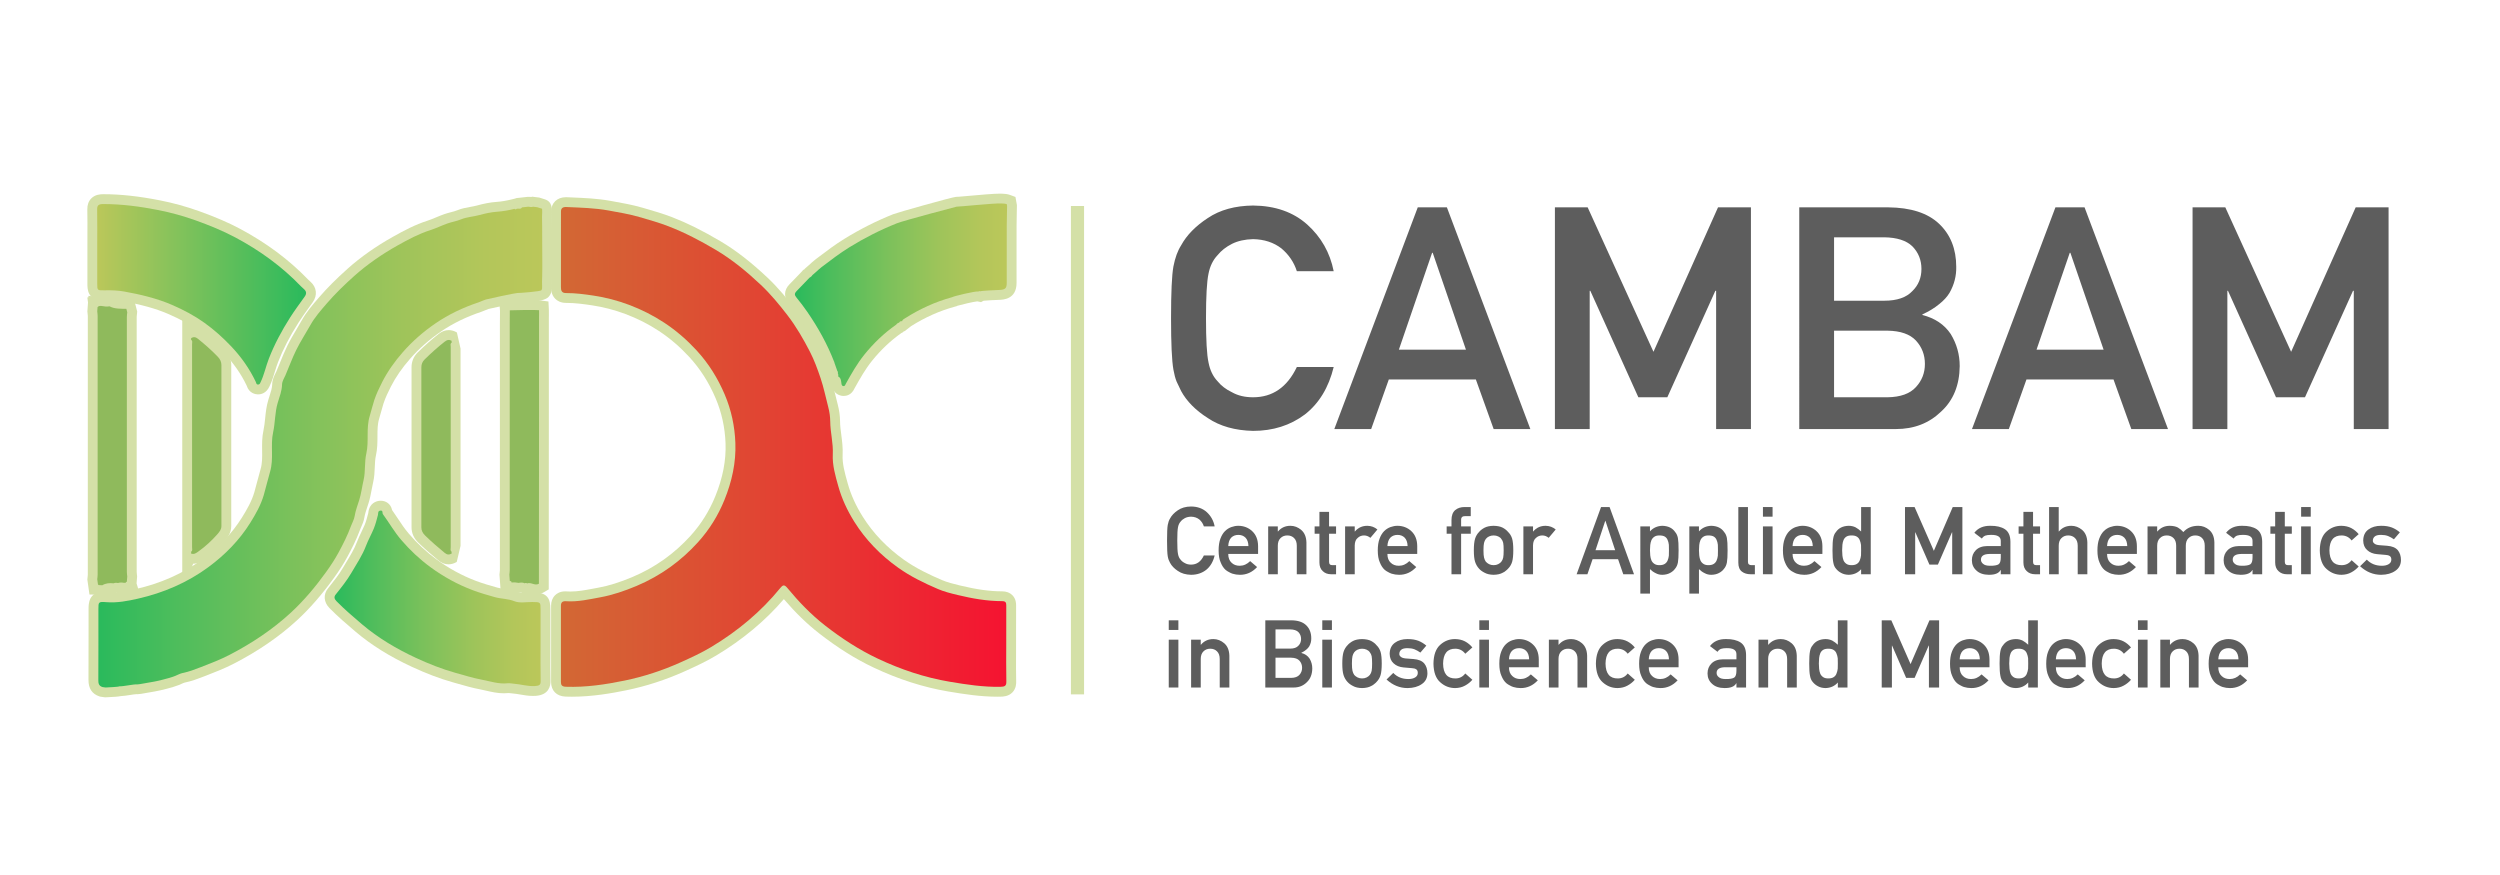 <?xml version="1.0" encoding="utf-8"?>
<!-- Generator: Adobe Illustrator 16.0.0, SVG Export Plug-In . SVG Version: 6.00 Build 0)  -->
<!DOCTYPE svg PUBLIC "-//W3C//DTD SVG 1.1//EN" "http://www.w3.org/Graphics/SVG/1.1/DTD/svg11.dtd">
<svg version="1.1"
	 id="svg8" xmlns:dc="http://purl.org/dc/elements/1.1/" xmlns:cc="http://creativecommons.org/ns#" xmlns:rdf="http://www.w3.org/1999/02/22-rdf-syntax-ns#" xmlns:svg="http://www.w3.org/2000/svg" xmlns:sodipodi="http://sodipodi.sourceforge.net/DTD/sodipodi-0.dtd" xmlns:inkscape="http://www.inkscape.org/namespaces/inkscape" sodipodi:docname="CAMBAM.svg" inkscape:version="0.92.2 5c3e80d, 2017-08-06"
	 xmlns="http://www.w3.org/2000/svg" xmlns:xlink="http://www.w3.org/1999/xlink" x="0px" y="0px" width="600px" height="210px"
	 viewBox="0 0 600 210" enable-background="new 0 0 600 210" xml:space="preserve">
<g>
	
		<line fill="none" stroke="#D4E0A7" stroke-width="3.156" stroke-miterlimit="10" x1="258.597" y1="166.649" x2="258.597" y2="49.441"/>
	<g>
		<path fill="#D4E0A7" d="M137.245,167.211c-0.506,0-1.008-0.011-1.514-0.027c-2.15-0.078-3.479-1.426-3.471-3.518
			c0.02-6.089,0.02-12.175,0-18.259c-0.004-1.049,0.316-1.901,0.951-2.539c0.43-0.432,1.203-0.942,2.449-0.942
			c0.117,0,0.236,0.004,0.363,0.014c0.295,0.021,0.592,0.029,0.889,0.029c1.779,0,3.566-0.34,5.459-0.697
			c0.41-0.078,0.818-0.156,1.227-0.229c2.52-0.455,5.146-1.281,8.273-2.601c5.291-2.229,9.957-5.551,13.865-9.858
			c2.508-2.769,4.506-5.953,5.936-9.474c1.805-4.442,2.609-8.604,2.459-12.715c-0.141-3.797-0.941-7.433-2.379-10.805
			c-1.631-3.826-3.703-7.073-6.336-9.927c-2.268-2.456-4.648-4.493-7.281-6.23c-2.469-1.63-5.174-3-8.045-4.074
			c-2.59-0.972-5.277-1.671-7.988-2.078c-1.973-0.295-4.072-0.584-6.146-0.584h-0.104c-1.332,0-2.141-0.535-2.588-0.982
			c-1.006-1.01-1.002-2.326-1-2.822c0.01-3.986,0.008-7.977,0.008-11.968l-0.002-4.486c-0.004-0.579-0.004-1.155,0.004-1.731
			c0.027-2.021,1.451-3.379,3.543-3.379c0.082,0,0.164,0.002,0.252,0.006l1.211,0.052c2.996,0.126,6.098,0.255,9.174,0.812
			l0.656,0.118c2.285,0.409,4.648,0.831,6.975,1.503l0.52,0.15c2.209,0.639,4.492,1.299,6.707,2.154
			c3.627,1.404,7.314,3.238,11.604,5.775c3.668,2.172,7.256,4.948,11.289,8.741c2.605,2.453,4.809,5.187,6.621,7.533
			c1.943,2.521,3.688,5.349,5.656,9.167c1.131,2.199,1.963,4.508,2.695,6.676c0.551,1.634,0.945,3.27,1.328,4.854
			c0.178,0.733,0.355,1.466,0.547,2.197c0.361,1.37,0.551,2.734,0.562,4.056c0.008,1.051,0.148,2.127,0.297,3.266
			c0.197,1.516,0.4,3.082,0.318,4.748c-0.107,2.121,0.496,4.281,1.137,6.57l0.09,0.327c0.748,2.689,1.924,5.295,3.596,7.961
			c2.486,3.968,5.826,7.455,9.92,10.369c2.928,2.082,6.215,3.611,9.041,4.83c1.283,0.553,2.736,0.924,4.369,1.318
			c4.045,0.973,7.172,1.408,10.139,1.41c1.014,0,1.838,0.311,2.445,0.922c0.906,0.91,0.9,2.065,0.898,2.502
			c-0.012,2.293-0.01,4.59-0.008,6.885l0.002,2.348c0,0.849-0.002,1.697-0.006,2.546c-0.01,2.112-0.018,4.297,0.029,6.428
			c0.008,0.406,0.037,1.639-0.896,2.613c-0.961,0.997-2.277,1.022-2.84,1.032c-0.254,0.004-0.51,0.009-0.768,0.009
			c-4.039,0-7.879-0.593-11.785-1.25c-5.938-0.998-11.957-2.927-17.896-5.732c-4.369-2.063-8.652-4.75-13.092-8.207
			c-2.9-2.258-5.621-4.896-8.482-8.231c-4.455,5.192-9.908,9.741-16.232,13.53c-2.422,1.453-4.977,2.633-7.6,3.812
			c-4.512,2.028-9.203,3.555-13.939,4.528C146.831,166.379,142.165,167.211,137.245,167.211z"/>
		<path fill="#D4E0A7" d="M241.499,154.575c0,3.009-0.045,6.021,0.023,9.025c0.021,0.99-0.354,1.215-1.42,1.234
			c-4.107,0.08-8.111-0.535-12.119-1.209c-6.098-1.025-11.842-2.972-17.277-5.539c-4.57-2.158-8.74-4.892-12.652-7.937
			c-3.465-2.696-6.404-5.789-9.113-9.065c-0.744-0.898-1.117-0.646-1.693,0.063c-4.564,5.599-10.137,10.281-16.57,14.14
			c-2.33,1.397-4.832,2.551-7.354,3.684c-4.303,1.934-8.791,3.41-13.451,4.371c-4.6,0.947-9.281,1.647-14.059,1.479
			c-0.936-0.032-1.195-0.381-1.193-1.151c0.02-6.09,0.021-12.183,0-18.271c-0.002-0.799,0.33-1.174,1.234-1.106
			c2.793,0.194,5.492-0.443,8.166-0.931c3.031-0.549,5.945-1.557,8.768-2.746c5.832-2.461,10.682-6.021,14.697-10.448
			c2.764-3.045,4.863-6.449,6.375-10.17c1.805-4.447,2.803-8.994,2.629-13.689c-0.148-3.979-0.959-7.876-2.564-11.645
			c-1.646-3.861-3.834-7.416-6.773-10.603c-2.275-2.465-4.82-4.688-7.717-6.602c-2.648-1.747-5.508-3.188-8.516-4.313
			c-2.699-1.013-5.525-1.759-8.465-2.2c-2.201-0.33-4.379-0.621-6.611-0.61c-1.08,0.006-1.221-0.658-1.217-1.438
			c0.01-5.247,0.006-10.491,0.006-15.739c0-0.809-0.01-1.614,0.002-2.422c0.012-0.774,0.42-1.089,1.332-1.049
			c3.371,0.149,6.752,0.227,10.068,0.826c2.482,0.448,4.973,0.868,7.396,1.566c2.369,0.687,4.744,1.354,7.029,2.24
			c3.961,1.532,7.654,3.478,11.252,5.604c4.051,2.396,7.559,5.312,10.875,8.43c2.375,2.236,4.41,4.718,6.369,7.255
			c2.145,2.78,3.861,5.769,5.426,8.807c1.047,2.029,1.828,4.188,2.559,6.35c0.766,2.271,1.225,4.599,1.83,6.897
			c0.305,1.153,0.475,2.335,0.484,3.474c0.021,2.645,0.75,5.227,0.617,7.877c-0.131,2.613,0.605,5.119,1.311,7.646
			c0.844,3.038,2.172,5.875,3.867,8.584c2.693,4.293,6.217,7.952,10.555,11.036c2.92,2.078,6.152,3.644,9.475,5.076
			c1.494,0.646,3.137,1.056,4.75,1.443c3.496,0.844,7.045,1.475,10.689,1.477c0.895,0,0.988,0.422,0.984,1.052
			C241.487,148.409,241.497,151.491,241.499,154.575z"/>
		<path fill="#D4E0A7" d="M202.333,95.026l-0.205-0.021c-0.523-0.064-2.244-0.448-2.531-2.718l-0.018-0.118l-1.186-0.636
			l0.369-1.375l-0.4-0.856l0.121-0.188l-0.627-1.782c-1.461-3.702-3.436-7.343-6.029-11.116c-0.764-1.109-1.615-2.238-2.533-3.355
			c-1.229-1.488-1.166-3.256,0.164-4.606c0.736-0.744,1.455-1.499,2.176-2.253l0.848-0.887l0.268-0.32l0.311-0.159l0.072-0.121
			l0.262-0.235l0.779-0.676l0.742-0.679l0.945-0.785l0.062-0.035l0.621-0.47c1.912-1.448,3.893-2.946,6.035-4.271
			c3.809-2.354,7.785-4.36,11.822-5.967c1.023-0.408,14.088-4.086,15.023-4.148l0.543-0.034l0.025,0.011
			c0.514-0.04,1.443-0.123,2.289-0.199c2.773-0.248,6.223-0.557,7.727-0.557c0.184,0,0.34,0.004,0.469,0.013l0.213,0.013
			c0.453,0.02,1.072,0.047,1.754,0.302l1.264,0.469l0.354,1.96l-0.035,1.773c-0.023,1.049-0.047,2.097-0.049,3.144
			c-0.008,3.235-0.006,6.474-0.006,9.711l0.002,4.03c0,3.968-3.229,4.055-4.289,4.084c-0.703,0.02-2.816,0.125-3.623,0.206
			l-0.639,0.347l-0.135-0.053l-0.734-0.145c-0.854,0.082-3.764,0.758-4.801,1.065l-0.084,0.071l-0.52,0.143
			c-3.643,0.995-7.068,2.52-10.467,4.655l-1.541,1.202l-0.285,0.094l-0.082,0.131l-0.439,0.241c-2.602,1.837-4.912,4.02-7.055,6.675
			c-1.592,1.975-2.816,4.15-4.111,6.457l-0.092,0.166c-0.703,1.57-1.934,1.807-2.602,1.807h-0.142V95.026z"/>
		<path fill="#D4E0A7" d="M215.083,77.919c-2.949,2.062-5.453,4.488-7.639,7.195c-1.758,2.181-3.086,4.565-4.426,6.949
			c-0.143,0.254-0.213,0.646-0.607,0.6c-0.453-0.056-0.438-0.477-0.49-0.795c-0.09-0.574-0.105-1.177-0.762-1.528
			c0.08-0.293,0.025-0.575-0.102-0.849c0.102-0.157,0.08-0.295-0.092-0.403l-0.023-0.092c-0.236-0.676-0.475-1.351-0.709-2.022
			c0.053-0.07,0.037-0.124-0.047-0.162c-1.621-4.198-3.818-8.15-6.414-11.931c-0.828-1.204-1.719-2.379-2.656-3.519
			c-0.449-0.546-0.465-0.957,0.025-1.453c1.047-1.063,2.068-2.146,3.102-3.223l0.008-0.012c0.311-0.152,0.555-0.365,0.721-0.645
			l0.02-0.017c0.244-0.21,0.484-0.42,0.727-0.63l0.033-0.028c0.236-0.216,0.473-0.432,0.709-0.646l0.018-0.016
			c0.244-0.203,0.488-0.408,0.732-0.609l0.014-0.008c2.15-1.623,4.279-3.276,6.598-4.709c3.615-2.234,7.418-4.177,11.453-5.782
			c1.625-0.646,14.221-3.979,14.305-3.984c0.172,0.07,9.059-0.872,10.754-0.769c0.443,0.026,0.877,0.017,1.291,0.172
			c0.025,0.135,0.051,0.271,0.074,0.406c-0.027,1.572-0.078,3.147-0.082,4.721c-0.01,4.582-0.002,9.164-0.002,13.747
			c0,1.381-0.375,1.682-1.994,1.724c-0.633,0.018-4.098,0.176-4.344,0.309c-0.172-0.067-0.332-0.058-0.48,0.052
			c-0.707-0.138-6.035,1.155-6.27,1.36c-4.092,1.117-7.83,2.854-11.303,5.062c-0.297,0.19-0.643,0.332-0.717,0.7
			c-0.301-0.006-0.58,0.021-0.699,0.324c-0.299,0.099-0.553,0.248-0.711,0.502L215.083,77.919z"/>
		<path fill="#D4E0A7" d="M61.857,94.65c-0.475-0.014-2.064-0.203-2.652-2.099c-1.34-2.805-3.199-5.463-5.521-7.898
			c-1.98-2.073-3.939-3.795-5.992-5.26c-2.125-1.518-4.539-2.849-7.377-4.07c-2.967-1.274-6.344-2.214-10.947-3.041
			c-0.982-0.176-2.098-0.263-3.402-0.263c-0.268,0-0.537,0.004-0.805,0.011c-0.236,0.006-0.443,0.008-0.625,0.008
			c-3.555,0-3.557-2.683-3.559-3.971v-8.81l0.004-2.562c0.008-2.108,0.016-4.291-0.023-6.424c-0.02-1.096,0.297-1.984,0.939-2.639
			c0.898-0.916,2.066-1.023,2.867-1.023c4.178,0,8.504,0.471,13.656,1.482c3.135,0.613,6.275,1.482,9.338,2.576
			c3.934,1.412,7.051,2.752,9.811,4.224c6.318,3.365,11.811,7.452,16.322,12.146c0.188,0.197,0.395,0.375,0.598,0.556
			c1.539,1.352,1.75,3.284,0.566,4.946l-0.828,1.156c-0.93,1.29-1.807,2.512-2.615,3.777c-2.082,3.264-3.684,6.362-4.896,9.475
			c-0.266,0.684-0.486,1.399-0.717,2.157c-0.359,1.179-0.73,2.396-1.32,3.619c-0.76,1.682-2.039,1.925-2.734,1.925L61.857,94.65z"/>
		<path fill="#D4E0A7" d="M23.335,59.259c0-3.01,0.033-6.02-0.02-9.027c-0.018-0.974,0.389-1.259,1.449-1.259
			c4.471-0.004,8.854,0.584,13.201,1.438c3.074,0.604,6.062,1.435,8.994,2.483c3.275,1.175,6.473,2.47,9.498,4.082
			c5.936,3.161,11.227,7.015,15.73,11.7c0.242,0.252,0.506,0.484,0.77,0.717c0.629,0.553,0.637,1.13,0.174,1.779
			c-1.188,1.669-2.416,3.316-3.512,5.033c-2.016,3.164-3.758,6.435-5.104,9.888c-0.725,1.854-1.094,3.802-1.965,5.611
			c-0.133,0.273-0.219,0.599-0.629,0.588c-0.438-0.014-0.418-0.396-0.537-0.651c-1.492-3.15-3.504-6.007-5.994-8.615
			c-1.928-2.021-4.01-3.898-6.328-5.554c-2.4-1.715-5.033-3.119-7.816-4.317c-3.648-1.566-7.521-2.486-11.461-3.194
			c-1.523-0.273-3.105-0.325-4.68-0.288c-1.764,0.039-1.768,0.008-1.77-1.605C23.333,65.131,23.335,62.194,23.335,59.259z"/>
		<path fill="#D4E0A7" d="M21.812,142.68H21.47l-0.506-3.592c0,0,0.053-0.537,0.068-0.67c0.018-0.158,0.041-0.316,0.041-0.474
			c0.006-20.711,0.006-41.418,0-62.123c0-0.16-0.023-0.315-0.041-0.476c-0.016-0.133-0.061-0.59-0.061-0.59l0.152-2.164
			l-0.162-1.202l0.246-0.025l0.025-0.375l1.545,0.205l1.201-0.131l0.578,0.01l0.188,0.032c0.322,0.056,0.656,0.112,0.9,0.112
			c0.059,0,0.119-0.002,0.178-0.014l0.818-0.162l0.738,0.388c0.574,0.303,1.408,0.312,2.371,0.323l0.635,0.009l1.773,0.044
			l0.77,2.956l-0.035,0.403c-0.014,0.137-0.029,0.274-0.045,0.412c-0.018,0.155-0.041,0.311-0.041,0.465
			c-0.004,20.41-0.004,40.826,0,61.237c0,0.158,0.023,0.314,0.041,0.476c0.016,0.135,0.062,0.604,0.062,0.604l-0.133,1.656
			l0.518,1.719l-0.664,0.104l-0.061,0.766l-1.898-0.459l-0.955,0.146l-0.424-0.093c-0.105-0.022-0.174-0.026-0.211-0.026
			l-0.65,0.213l-0.484-0.113l-0.326,0.141l-0.623-0.069c-0.158-0.017-0.314-0.027-0.471-0.027c-0.424,0-0.621,0.088-0.744,0.162
			l-0.627,0.387L21.812,142.68z"/>
		<path fill="#D4E0A7" d="M27.263,139.996c-0.963-0.107-1.887-0.039-2.713,0.469c-0.305-0.017-0.607-0.033-0.91-0.049l-0.023-0.086
			l-0.096-0.011c-0.061-0.43-0.121-0.86-0.182-1.289c0.033-0.362,0.094-0.725,0.094-1.086c0.006-20.711,0.006-41.418,0-62.123
			c0-0.363-0.061-0.726-0.094-1.089c0.027-0.358,0.051-0.716,0.076-1.073c0.158,0.021,0.227-0.041,0.207-0.181
			c0.154-0.017,0.311-0.035,0.467-0.054c0.082,0.002,0.168,0.004,0.252,0.006c0.643,0.109,1.285,0.219,1.941,0.088
			c1.262,0.662,2.664,0.568,4.045,0.604c0.072,0.276,0.146,0.554,0.215,0.832c-0.033,0.36-0.096,0.725-0.096,1.086
			c-0.004,20.414-0.004,40.828,0,61.242c0,0.363,0.062,0.726,0.096,1.089c-0.035,0.428-0.068,0.858-0.104,1.288
			c-0.168-0.04-0.229,0.013-0.184,0.162c-0.154,0.023-0.307,0.045-0.459,0.068c-0.502-0.109-1-0.123-1.492,0.041
			C27.946,139.84,27.599,139.849,27.263,139.996z"/>
		<path fill="#D4E0A7" d="M126.083,142.53l-0.184,0.088l-0.855-0.43c-0.031,0.006-0.551,0.111-0.551,0.111l-0.459-0.086
			c-0.215-0.041-0.492-0.088-0.715-0.088c-0.061,0-0.119,0.004-0.178,0.012l-2.682,0.414l-0.012-0.768l-0.293-0.003l-0.281-3.868
			c0,0,0.045-0.474,0.061-0.613c0.018-0.152,0.041-0.303,0.041-0.457c0.004-19.756,0.004-39.509,0-59.26l0.008-0.819
			c0.01-0.779,0.023-1.892,0.016-2.164l-0.182-2.406l2.41-0.073c0.777-0.043,3.123-0.09,4.99-0.09c1.66,0,2.172,0.036,2.451,0.072
			l1.959,0.253l0.098,1.972c0.02,0.407,0.014,0.864,0.006,1.31c-0.004,0.188-0.008,0.378-0.008,0.555
			c0.006,7.113,0.006,14.229,0.002,21.341l-0.027,43.92l-1.168,0.686c-0.564,0.33-1.184,0.496-1.842,0.496
			c-0.592,0-1.082-0.131-1.533-0.266c-0.035-0.011-0.07-0.021-0.102-0.031l-0.801,0.301L126.083,142.53z"/>
		<path fill="#D4E0A7" d="M129.337,140.098c-0.5,0.295-0.99,0.164-1.506,0.008c-0.418-0.123-0.859-0.26-1.316-0.088
			c-0.191-0.121-0.391-0.131-0.598-0.031c-0.465-0.233-0.951-0.19-1.441-0.09c-0.561-0.104-1.123-0.178-1.695-0.09
			c-0.004-0.252-0.154-0.367-0.428-0.369c-0.037-0.502-0.074-1.006-0.111-1.508c0.031-0.363,0.094-0.725,0.094-1.086
			c0.004-19.756,0.004-39.509,0-59.263c0-0.362,0.039-2.849,0.02-3.104c1.141-0.062,6.17-0.142,7.014-0.032
			c0.027,0.547-0.004,1.199-0.004,1.75c0.004,7.112,0.006,14.227,0.002,21.338C129.358,111.721,129.347,125.909,129.337,140.098z"/>
		<path fill="#D4E0A7" d="M46.347,135.297c-0.535,1.979-2.137,2.164-2.607,1.967l0.002-6.312
			c0.008-15.984,0.008-31.967-0.002-47.949v-6.819c0.639-0.378,2.541,0.739,3.205,0.739c0.855,0,1.318,1.958,2.088,2.585
			c2.041,1.661,3.617,3.09,4.963,4.496c1,1.048,1.506,2.269,1.506,3.629L55.5,126.255c0,1.748-1,2.885-1.537,3.496
			c-1.557,1.764-3.178,3.237-4.957,4.51l-0.092,0.064C48.409,134.688,47.564,135.297,46.347,135.297z"/>
		<path fill="#D4E0A7" d="M45.825,81.164c0.629-0.374,1.125-0.311,1.719,0.173c1.67,1.36,3.275,2.763,4.744,4.298
			c0.572,0.598,0.852,1.229,0.852,1.997c-0.002,12.875,0,25.747,0,38.622c0,0.77-0.414,1.328-0.949,1.936
			c-1.355,1.537-2.85,2.931-4.559,4.15c-0.531,0.381-1.045,0.809-1.814,0.483c0.107-0.12,0.107-0.241-0.006-0.362
			c0.48-0.287,0.287-0.73,0.287-1.107c0.012-16.242,0.012-32.481,0-48.724c0-0.376,0.193-0.818-0.279-1.113
			C45.935,81.399,45.935,81.281,45.825,81.164z"/>
		<path fill="#D4E0A7" d="M107.64,135.44c-0.848,0-1.656-0.312-2.404-0.924c-1.971-1.621-3.512-2.988-4.857-4.307
			c-1.068-1.045-1.609-2.275-1.609-3.652c0.01-12.803,0.01-25.604-0.002-38.405c0-1.396,0.506-2.602,1.506-3.584
			c1.707-1.678,3.34-3.125,4.99-4.419c0.789-0.622,1.586-0.922,2.441-0.922c0.662,0,1.316,0.189,1.949,0.564l0.877,3.879
			c-0.01,15.775-0.01,31.551,0,47.326l-0.914,3.87C108.946,135.256,108.298,135.44,107.64,135.44z"/>
		<path fill="#D4E0A7" d="M108.442,132.821c-0.609,0.351-1.086,0.384-1.711-0.131c-1.629-1.34-3.213-2.707-4.703-4.166
			c-0.59-0.578-0.9-1.186-0.9-1.967c0.01-12.801,0.01-25.605,0-38.407c-0.002-0.739,0.242-1.353,0.799-1.897
			c1.516-1.49,3.098-2.915,4.793-4.248c0.596-0.469,1.092-0.562,1.727-0.184c-0.109,0.12-0.109,0.239,0.004,0.359
			c-0.475,0.293-0.279,0.735-0.279,1.11c-0.01,16.021-0.01,32.042,0,48.06c0,0.379-0.189,0.818,0.277,1.115
			C108.331,132.586,108.331,132.702,108.442,132.821z"/>
		<path fill="#D4E0A7" d="M24.052,167.196l-0.191-0.061c-1.754-0.572-2.637-1.9-2.625-3.953c0.025-4.311,0.023-8.619,0.021-12.928
			l-0.002-4.121c0-1.103,0-4.027,3.369-4.027c0.289,0,0.646,0.023,1.09,0.06c0.352,0.026,0.705,0.038,1.055,0.038
			c1.967,0,3.936-0.405,5.781-0.823c6.025-1.363,11.41-3.763,16.002-7.131c3.967-2.908,7.162-6.273,9.496-10.009
			c1.189-1.899,2.375-3.961,3-6.127c0.244-0.848,0.467-1.703,0.689-2.557c0.26-1.004,0.52-2.002,0.811-2.986
			c0.406-1.371,0.387-2.86,0.363-4.438c-0.021-1.564-0.043-3.183,0.328-4.869c0.197-0.894,0.293-1.836,0.395-2.831
			c0.146-1.438,0.297-2.924,0.766-4.471c0.088-0.291,0.182-0.583,0.277-0.876c0.326-1.015,0.635-1.972,0.652-2.839
			c0.021-1.123,0.475-2.036,0.807-2.699c0.074-0.149,0.15-0.297,0.213-0.442c0.303-0.701,0.588-1.407,0.875-2.113
			c0.537-1.323,1.092-2.692,1.762-4.049c0.678-1.37,1.449-2.67,2.195-3.926c0.424-0.713,0.848-1.427,1.252-2.149
			c1.102-1.979,2.582-3.694,4.014-5.354l0.164-0.189c1.885-2.187,4.127-4.433,6.855-6.867c3.111-2.776,6.756-5.344,10.828-7.625
			c2.656-1.488,5.293-2.906,8.34-3.879c0.637-0.203,1.293-0.478,1.986-0.768c0.658-0.275,1.338-0.562,2.062-0.809
			c0.504-0.174,1.025-0.313,1.547-0.45c0.562-0.147,1.094-0.286,1.529-0.468c1.08-0.445,2.158-0.635,3.109-0.803
			c0.541-0.097,1.051-0.186,1.512-0.312c1.85-0.508,3.363-0.789,4.762-0.885c1.174-0.082,2.381-0.282,3.797-0.635l0.814-0.201
			l0.031-0.058l0.365-0.04l0.197-0.05l0.02,0.022l2.195-0.246l0.773-0.004l0.121,0.041l0.266-0.088l1.721,0.215l1.33,0.422
			c1.822,0.584,1.754,2.269,1.682,4.053l-0.01,0.214c0.004,0.278,0.01,0.594,0.014,0.911c0.008,0.371,0.016,0.74,0.018,1.113
			l0.006,1.017c0.008,1.032,0.014,2.065,0.01,3.101c-0.006,1.014,0.002,2.024,0.012,3.037c0.016,1.707,0.029,3.473-0.025,5.226
			c-0.02,0.67-0.045,1.428-0.012,2.145c0.023,0.503,0.074,1.646-0.816,2.616c-1.223,1.329-6.65,1.41-7.41,1.416
			c-0.936,0.137-6.307,1.273-6.992,1.464c-0.23,0.07-0.459,0.175-0.689,0.272c-0.32,0.139-0.641,0.274-0.973,0.388
			c-3.695,1.239-6.871,2.788-9.719,4.737c-2.814,1.928-5.311,4.127-7.42,6.535c-1.949,2.224-3.463,4.413-4.627,6.697
			c-0.619,1.215-1.312,2.646-1.768,4.032c-0.203,0.621-0.379,1.279-0.559,1.937c-0.16,0.593-0.32,1.185-0.494,1.75
			c-0.398,1.291-0.402,2.716-0.404,4.224c-0.004,1.481-0.008,3.016-0.369,4.61c-0.197,0.869-0.234,1.808-0.275,2.8
			c-0.047,1.159-0.096,2.356-0.391,3.614c-0.137,0.576-0.244,1.158-0.352,1.74c-0.199,1.066-0.402,2.168-0.764,3.303
			c-0.094,0.289-0.189,0.58-0.287,0.871c-0.295,0.89-0.574,1.728-0.701,2.523c-0.143,0.9-0.486,1.672-0.762,2.291
			c-0.102,0.229-0.205,0.459-0.291,0.691c-0.867,2.37-2.035,4.633-3.062,6.532c-0.846,1.562-1.885,3.193-3.174,4.982
			c-2.926,4.055-5.828,7.387-8.877,10.188c-4.301,3.947-9.252,7.351-15.141,10.398c-2.277,1.18-4.691,2.113-7.025,3.014
			l-0.271,0.104c-1.412,0.545-2.871,1.106-4.525,1.438c-0.17,0.033-0.494,0.183-0.783,0.312c-0.207,0.094-0.416,0.188-0.621,0.272
			c-1.383,0.566-4.518,1.338-5.586,1.504l0.002,0.007c-0.41,0.062-1.037,0.178-1.664,0.291c-1.746,0.317-2.238,0.399-2.631,0.399
			h-0.167l-0.084-0.012c-0.305,0.004-1.012,0.115-1.582,0.203c-0.766,0.121-1.553,0.242-2.24,0.271
			c-0.703,0.146-1.705,0.191-3.248,0.269l-0.514,0.022L24.052,167.196z"/>
		<path fill="#D4E0A7" d="M128.939,49.733c0.375,0.117,0.75,0.237,1.123,0.355c0.129,0.042,0.023,1.803,0.023,1.992
			c0.004,0.688,0.027,1.371,0.031,2.059c0.006,1.364,0.021,2.73,0.014,4.098c-0.014,2.729,0.074,5.469-0.01,8.198
			c-0.025,0.783-0.047,1.543-0.012,2.325c0.014,0.307,0.035,0.659-0.197,0.912c-0.26,0.283-5.145,0.664-5.783,0.652
			c-0.445-0.01-6.953,1.383-7.545,1.561c-0.607,0.184-1.158,0.486-1.756,0.689c-3.682,1.232-7.141,2.864-10.295,5.024
			c-2.961,2.028-5.596,4.339-7.861,6.928c-1.936,2.206-3.633,4.589-4.953,7.182c-0.73,1.433-1.43,2.911-1.908,4.37
			c-0.393,1.189-0.695,2.519-1.066,3.724c-0.926,3.005-0.156,6.081-0.82,9.009c-0.488,2.158-0.174,4.322-0.662,6.396
			c-0.379,1.614-0.557,3.266-1.066,4.868c-0.391,1.23-0.867,2.462-1.07,3.74c-0.141,0.896-0.629,1.699-0.936,2.539
			c-0.779,2.131-1.828,4.197-2.924,6.223c-0.881,1.63-1.914,3.203-3.014,4.728c-2.521,3.498-5.289,6.826-8.557,9.828
			c-4.336,3.979-9.271,7.266-14.631,10.043c-2.182,1.129-4.52,2.029-6.85,2.93c-1.434,0.551-2.818,1.099-4.352,1.406
			c-0.621,0.123-1.238,0.473-1.832,0.715c-1.482,0.609-4.891,1.357-5.051,1.363c-1.1,0.168-3.717,0.696-3.967,0.662
			c-0.924-0.084-3.234,0.493-4.404,0.469c-0.086,0.135-2.379,0.231-3.285,0.279c-0.244-0.037-0.486-0.072-0.732-0.107
			c-0.914-0.299-1-0.92-0.994-1.695c0.033-5.688,0.018-11.375,0.018-17.062c0-1.646,0.014-1.771,1.908-1.617
			c2.605,0.211,5.137-0.289,7.549-0.834c6.203-1.404,11.889-3.873,16.877-7.531c4.104-3.008,7.531-6.551,10.102-10.658
			c1.32-2.114,2.568-4.307,3.266-6.723c0.531-1.844,0.957-3.711,1.494-5.531c0.943-3.178,0.057-6.389,0.734-9.467
			c0.52-2.365,0.402-4.774,1.115-7.13c0.424-1.399,1-2.837,1.029-4.351c0.016-0.802,0.518-1.542,0.826-2.251
			c0.869-2.011,1.605-4.067,2.586-6.055c1.014-2.05,2.279-3.977,3.393-5.97c1.025-1.842,2.488-3.511,3.904-5.154
			c2.029-2.354,4.281-4.541,6.639-6.646c3.148-2.809,6.67-5.23,10.412-7.327c2.492-1.397,5.055-2.78,7.904-3.688
			c1.375-0.438,2.705-1.115,4.096-1.594c1.055-0.361,2.195-0.546,3.215-0.968c1.385-0.573,2.906-0.625,4.34-1.019
			c1.385-0.379,2.861-0.707,4.303-0.808c1.449-0.102,2.822-0.354,4.199-0.696c0.158,0.181,0.312,0.168,0.471,0.002
			c0.418-0.156,1.01,0.19,1.299-0.348c0.477-0.054,0.955-0.105,1.432-0.16c0.086-0.002,0.17-0.002,0.254-0.002
			c0.33,0.106,0.66,0.106,0.988,0.002C128.278,49.651,128.608,49.692,128.939,49.733z"/>
		<path fill="#D4E0A7" d="M127.898,167.022c-1.094,0-2.111-0.176-3.01-0.332c-0.613-0.106-1.193-0.209-1.742-0.248
			c-0.215-0.014-0.436-0.043-0.658-0.071c-0.135-0.019-0.27-0.041-0.4-0.041c-0.357,0.039-0.748,0.062-1.143,0.062
			c-1.551,0-3-0.336-4.277-0.631c-0.482-0.113-0.961-0.223-1.436-0.312c-1.797-0.336-3.59-0.85-5.322-1.346l-1.193-0.338
			c-3.131-0.877-6.365-2.1-9.893-3.738c-5.301-2.463-9.703-5.209-13.457-8.393c-2.203-1.867-4.346-3.709-6.314-5.721
			c-1.365-1.396-1.498-3.236-0.336-4.691l0.215-0.271c1.256-1.579,2.443-3.069,3.371-4.664c0.289-0.5,0.588-0.993,0.887-1.487
			c0.953-1.578,1.854-3.066,2.451-4.646c0.324-0.86,0.719-1.68,1.098-2.469c0.268-0.557,0.537-1.115,0.771-1.676
			c0.352-0.84,0.602-1.806,0.867-2.828l0.014-0.049c0.201-2.438,2.027-2.854,2.586-2.926c0.16-0.021,0.299-0.027,0.426-0.027
			c1.156,0,2.385,0.695,2.699,2.242c0.479,0.676,0.928,1.35,1.365,2.008c0.855,1.287,1.666,2.504,2.619,3.617
			c2.039,2.383,4.217,4.41,6.654,6.194c2.982,2.187,6.186,3.931,9.516,5.187c1.646,0.619,3.447,1.143,5.145,1.613
			c0.494,0.139,1.062,0.217,1.664,0.301c1.004,0.139,2.143,0.299,3.312,0.776c0.09,0.037,0.322,0.101,0.873,0.101
			c0.355,0,0.721-0.021,1.086-0.045c0.453-0.025,0.906-0.049,1.346-0.049h0.1c3.635,0.032,4.316,1.491,4.316,4.17v8.256
			l-0.006,2.475c-0.008,2.101-0.016,4.273,0.027,6.396c0.027,1.246-0.4,3.369-3.547,3.584
			C128.345,167.017,128.12,167.022,127.898,167.022z"/>
		<path fill="#D4E0A7" d="M129.735,154.549c0,2.975-0.037,5.947,0.023,8.918c0.02,0.938-0.363,1.113-1.35,1.182
			c-1.764,0.121-3.393-0.438-5.1-0.559c-0.492-0.033-0.992-0.162-1.471-0.107c-2.145,0.244-4.178-0.479-6.172-0.852
			c-2.09-0.394-4.23-1.053-6.316-1.637c-3.336-0.937-6.486-2.191-9.533-3.607c-4.68-2.174-9.08-4.789-12.924-8.051
			c-2.119-1.795-4.229-3.605-6.154-5.572c-0.541-0.553-0.596-1.045-0.18-1.568c1.346-1.692,2.711-3.381,3.781-5.221
			c1.24-2.127,2.633-4.178,3.506-6.492c0.516-1.356,1.271-2.703,1.84-4.062c0.436-1.045,0.725-2.188,1.014-3.299
			c0.107-0.412-0.076-0.992,0.576-1.076c0.723-0.092,0.414,0.574,0.629,0.867c1.49,2.041,2.719,4.219,4.387,6.168
			c2.078,2.426,4.402,4.623,7.051,6.563c3.074,2.248,6.443,4.117,10.08,5.488c1.703,0.641,3.543,1.18,5.344,1.682
			c1.545,0.431,3.178,0.357,4.713,0.986c1.203,0.494,2.836,0.172,4.279,0.182c1.977,0.021,1.977,0.007,1.977,1.812
			C129.735,149.047,129.735,151.799,129.735,154.549z"/>
	</g>
	<g>
		
			<linearGradient id="SVGID_1_" gradientUnits="userSpaceOnUse" x1="-207.379" y1="571.733" x2="-100.477" y2="571.733" gradientTransform="matrix(1 0 0 -1 342 679)">
			<stop  offset="0" style="stop-color:#D26834"/>
			<stop  offset="0.419" style="stop-color:#E04733"/>
			<stop  offset="1" style="stop-color:#F51331"/>
		</linearGradient>
		<path fill="url(#SVGID_1_)" d="M241.499,154.575c0,3.009-0.045,6.021,0.023,9.025c0.021,0.99-0.354,1.215-1.42,1.234
			c-4.107,0.08-8.111-0.535-12.119-1.209c-6.098-1.025-11.842-2.972-17.277-5.539c-4.57-2.158-8.74-4.892-12.652-7.937
			c-3.465-2.696-6.404-5.789-9.113-9.065c-0.744-0.898-1.117-0.646-1.693,0.063c-4.564,5.599-10.137,10.281-16.57,14.14
			c-2.33,1.397-4.832,2.551-7.354,3.684c-4.303,1.934-8.791,3.41-13.451,4.371c-4.6,0.947-9.281,1.647-14.059,1.479
			c-0.936-0.032-1.195-0.381-1.193-1.151c0.02-6.09,0.021-12.183,0-18.271c-0.002-0.799,0.33-1.174,1.234-1.106
			c2.793,0.194,5.492-0.443,8.166-0.931c3.031-0.549,5.945-1.557,8.768-2.746c5.832-2.461,10.682-6.021,14.697-10.448
			c2.764-3.045,4.863-6.449,6.375-10.17c1.805-4.447,2.803-8.994,2.629-13.689c-0.148-3.979-0.959-7.876-2.564-11.645
			c-1.646-3.861-3.834-7.416-6.773-10.603c-2.275-2.465-4.82-4.688-7.717-6.602c-2.648-1.747-5.508-3.188-8.516-4.313
			c-2.699-1.013-5.525-1.759-8.465-2.2c-2.201-0.33-4.379-0.621-6.611-0.61c-1.08,0.006-1.221-0.658-1.217-1.438
			c0.01-5.247,0.006-10.491,0.006-15.739c0-0.809-0.01-1.614,0.002-2.422c0.012-0.774,0.42-1.089,1.332-1.049
			c3.371,0.149,6.752,0.227,10.068,0.826c2.482,0.448,4.973,0.868,7.396,1.566c2.369,0.687,4.744,1.354,7.029,2.24
			c3.961,1.532,7.654,3.478,11.252,5.604c4.051,2.396,7.559,5.312,10.875,8.43c2.375,2.236,4.41,4.718,6.369,7.255
			c2.145,2.78,3.861,5.769,5.426,8.807c1.047,2.029,1.828,4.188,2.559,6.35c0.766,2.271,1.225,4.599,1.83,6.897
			c0.305,1.153,0.475,2.335,0.484,3.474c0.021,2.645,0.75,5.227,0.617,7.877c-0.131,2.613,0.605,5.119,1.311,7.646
			c0.844,3.038,2.172,5.875,3.867,8.584c2.693,4.293,6.217,7.952,10.555,11.036c2.92,2.078,6.152,3.644,9.475,5.076
			c1.494,0.646,3.137,1.056,4.75,1.443c3.496,0.844,7.045,1.475,10.689,1.477c0.895,0,0.988,0.422,0.984,1.052
			C241.487,148.409,241.497,151.491,241.499,154.575z"/>
		
			<linearGradient id="SVGID_2_" gradientUnits="userSpaceOnUse" x1="-151.224" y1="608.254" x2="-100.3" y2="608.254" gradientTransform="matrix(1 0 0 -1 342 679)">
			<stop  offset="0" style="stop-color:#2ABA5C"/>
			<stop  offset="0.173" style="stop-color:#4DBD5C"/>
			<stop  offset="0.441" style="stop-color:#7CC15B"/>
			<stop  offset="0.678" style="stop-color:#9EC45A"/>
			<stop  offset="0.872" style="stop-color:#B3C65A"/>
			<stop  offset="1" style="stop-color:#BBC75A"/>
		</linearGradient>
		<path fill="url(#SVGID_2_)" d="M215.083,77.919c-2.949,2.062-5.453,4.488-7.639,7.195c-1.758,2.181-3.086,4.565-4.426,6.949
			c-0.143,0.254-0.213,0.646-0.607,0.6c-0.453-0.056-0.438-0.477-0.49-0.795c-0.09-0.574-0.105-1.177-0.762-1.528
			c0.08-0.293,0.025-0.575-0.102-0.849c0.102-0.157,0.08-0.295-0.092-0.403l-0.023-0.092c-0.236-0.676-0.475-1.351-0.709-2.022
			c0.053-0.07,0.037-0.124-0.047-0.162c-1.621-4.198-3.818-8.15-6.414-11.931c-0.828-1.204-1.719-2.379-2.656-3.519
			c-0.449-0.546-0.465-0.957,0.025-1.453c1.047-1.063,2.068-2.146,3.102-3.223l0.008-0.012c0.311-0.152,0.555-0.365,0.721-0.645
			l0.02-0.017c0.244-0.21,0.484-0.42,0.727-0.63l0.033-0.028c0.236-0.216,0.473-0.432,0.709-0.646l0.018-0.016
			c0.244-0.203,0.488-0.408,0.732-0.609l0.014-0.008c2.15-1.623,4.279-3.276,6.598-4.709c3.615-2.234,7.418-4.177,11.453-5.782
			c1.625-0.646,14.221-3.979,14.305-3.984c0.172,0.07,9.059-0.872,10.754-0.769c0.443,0.026,0.877,0.017,1.291,0.172
			c0.025,0.135,0.051,0.271,0.074,0.406c-0.027,1.572-0.078,3.147-0.082,4.721c-0.01,4.582-0.002,9.164-0.002,13.747
			c0,1.381-0.375,1.682-1.994,1.724c-0.633,0.018-4.098,0.176-4.344,0.309c-0.172-0.067-0.332-0.058-0.48,0.052
			c-0.707-0.138-6.035,1.155-6.27,1.36c-4.092,1.117-7.83,2.854-11.303,5.062c-0.297,0.19-0.643,0.332-0.717,0.7
			c-0.301-0.006-0.58,0.021-0.699,0.324c-0.299,0.099-0.553,0.248-0.711,0.502L215.083,77.919z"/>
		
			<linearGradient id="SVGID_3_" gradientUnits="userSpaceOnUse" x1="-318.685" y1="608.367" x2="-268.544" y2="608.367" gradientTransform="matrix(1 0 0 -1 342 679)">
			<stop  offset="0" style="stop-color:#BBC75A"/>
			<stop  offset="1" style="stop-color:#2ABA5C"/>
		</linearGradient>
		<path fill="url(#SVGID_3_)" d="M23.335,59.259c0-3.01,0.033-6.02-0.02-9.027c-0.018-0.974,0.389-1.259,1.449-1.259
			c4.471-0.004,8.854,0.584,13.201,1.438c3.074,0.604,6.062,1.435,8.994,2.483c3.275,1.175,6.473,2.47,9.498,4.082
			c5.936,3.161,11.227,7.015,15.73,11.7c0.242,0.252,0.506,0.484,0.77,0.717c0.629,0.553,0.637,1.13,0.174,1.779
			c-1.188,1.669-2.416,3.316-3.512,5.033c-2.016,3.164-3.758,6.435-5.104,9.888c-0.725,1.854-1.094,3.802-1.965,5.611
			c-0.133,0.273-0.219,0.599-0.629,0.588c-0.438-0.014-0.418-0.396-0.537-0.651c-1.492-3.15-3.504-6.007-5.994-8.615
			c-1.928-2.021-4.01-3.898-6.328-5.554c-2.4-1.715-5.033-3.119-7.816-4.317c-3.648-1.566-7.521-2.486-11.461-3.194
			c-1.523-0.273-3.105-0.325-4.68-0.288c-1.764,0.039-1.768,0.008-1.77-1.605C23.333,65.131,23.335,62.194,23.335,59.259z"/>
		<path fill="#8FBA5C" d="M27.263,139.996c-0.963-0.107-1.887-0.039-2.713,0.469c-0.305-0.017-0.607-0.033-0.91-0.049l-0.023-0.086
			l-0.096-0.011c-0.061-0.43-0.121-0.86-0.182-1.289c0.033-0.362,0.094-0.725,0.094-1.086c0.006-20.711,0.006-41.418,0-62.123
			c0-0.363-0.061-0.726-0.094-1.089c0.027-0.358,0.051-0.716,0.076-1.073c0.158,0.021,0.227-0.041,0.207-0.181
			c0.154-0.017,0.311-0.035,0.467-0.054c0.082,0.002,0.168,0.004,0.252,0.006c0.643,0.109,1.285,0.219,1.941,0.088
			c1.262,0.662,2.664,0.568,4.045,0.604c0.072,0.276,0.146,0.554,0.215,0.832c-0.033,0.36-0.096,0.725-0.096,1.086
			c-0.004,20.414-0.004,40.828,0,61.242c0,0.363,0.062,0.726,0.096,1.089c-0.035,0.428-0.068,0.858-0.104,1.288
			c-0.168-0.04-0.229,0.013-0.184,0.162c-0.154,0.023-0.307,0.045-0.459,0.068c-0.502-0.109-1-0.123-1.492,0.041
			C27.946,139.84,27.599,139.849,27.263,139.996z"/>
		<path fill="#8FBA5C" d="M129.337,140.098c-0.5,0.295-0.99,0.164-1.506,0.008c-0.418-0.123-0.859-0.26-1.316-0.088
			c-0.191-0.121-0.391-0.131-0.598-0.031c-0.465-0.233-0.951-0.19-1.441-0.09c-0.561-0.104-1.123-0.178-1.695-0.09
			c-0.004-0.252-0.154-0.367-0.428-0.369c-0.037-0.502-0.074-1.006-0.111-1.508c0.031-0.363,0.094-0.725,0.094-1.086
			c0.004-19.756,0.004-39.509,0-59.263c0-0.362,0.039-2.849,0.02-3.104c1.141-0.062,6.17-0.142,7.014-0.032
			c0.027,0.547-0.004,1.199-0.004,1.75c0.004,7.112,0.006,14.227,0.002,21.338C129.358,111.721,129.347,125.909,129.337,140.098z"/>
		<path fill="#8FBA5C" d="M45.825,81.164c0.629-0.374,1.125-0.311,1.719,0.173c1.67,1.36,3.275,2.763,4.744,4.298
			c0.572,0.598,0.852,1.229,0.852,1.997c-0.002,12.875,0,25.747,0,38.622c0,0.77-0.414,1.328-0.949,1.936
			c-1.355,1.537-2.85,2.931-4.559,4.15c-0.531,0.381-1.045,0.809-1.814,0.483c0.107-0.12,0.107-0.241-0.006-0.362
			c0.48-0.287,0.287-0.73,0.287-1.107c0.012-16.242,0.012-32.481,0-48.724c0-0.376,0.193-0.818-0.279-1.113
			C45.935,81.399,45.935,81.281,45.825,81.164z"/>
		<path fill="#8FBA5C" d="M108.442,132.821c-0.609,0.351-1.086,0.384-1.711-0.131c-1.629-1.34-3.213-2.707-4.703-4.166
			c-0.59-0.578-0.9-1.186-0.9-1.967c0.01-12.801,0.01-25.605,0-38.407c-0.002-0.739,0.242-1.353,0.799-1.897
			c1.516-1.49,3.098-2.915,4.793-4.248c0.596-0.469,1.092-0.562,1.727-0.184c-0.109,0.12-0.109,0.239,0.004,0.359
			c-0.475,0.293-0.279,0.735-0.279,1.11c-0.01,16.021-0.01,32.042,0,48.06c0,0.379-0.189,0.818,0.277,1.115
			C108.331,132.586,108.331,132.702,108.442,132.821z"/>
		
			<linearGradient id="SVGID_4_" gradientUnits="userSpaceOnUse" x1="-318.403" y1="571.695" x2="-211.843" y2="571.695" gradientTransform="matrix(1 0 0 -1 342 679)">
			<stop  offset="0" style="stop-color:#2ABA5C"/>
			<stop  offset="0.173" style="stop-color:#4DBD5C"/>
			<stop  offset="0.441" style="stop-color:#7CC15B"/>
			<stop  offset="0.678" style="stop-color:#9EC45A"/>
			<stop  offset="0.872" style="stop-color:#B3C65A"/>
			<stop  offset="1" style="stop-color:#BBC75A"/>
		</linearGradient>
		<path fill="url(#SVGID_4_)" d="M128.939,49.733c0.375,0.117,0.75,0.237,1.123,0.355c0.129,0.042,0.023,1.803,0.023,1.992
			c0.004,0.688,0.027,1.371,0.031,2.059c0.006,1.364,0.021,2.73,0.014,4.098c-0.014,2.729,0.074,5.469-0.01,8.198
			c-0.025,0.783-0.047,1.543-0.012,2.325c0.014,0.307,0.035,0.659-0.197,0.912c-0.26,0.283-5.145,0.664-5.783,0.652
			c-0.445-0.01-6.953,1.383-7.545,1.561c-0.607,0.184-1.158,0.486-1.756,0.689c-3.682,1.232-7.141,2.864-10.295,5.024
			c-2.961,2.028-5.596,4.339-7.861,6.928c-1.936,2.206-3.633,4.589-4.953,7.182c-0.73,1.433-1.43,2.911-1.908,4.37
			c-0.393,1.189-0.695,2.519-1.066,3.724c-0.926,3.005-0.156,6.081-0.82,9.009c-0.488,2.158-0.174,4.322-0.662,6.396
			c-0.379,1.614-0.557,3.266-1.066,4.868c-0.391,1.23-0.867,2.462-1.07,3.74c-0.141,0.896-0.629,1.699-0.936,2.539
			c-0.779,2.131-1.828,4.197-2.924,6.223c-0.881,1.63-1.914,3.203-3.014,4.728c-2.521,3.498-5.289,6.826-8.557,9.828
			c-4.336,3.979-9.271,7.266-14.631,10.043c-2.182,1.129-4.52,2.029-6.85,2.93c-1.434,0.551-2.818,1.099-4.352,1.406
			c-0.621,0.123-1.238,0.473-1.832,0.715c-1.482,0.609-4.891,1.357-5.051,1.363c-1.1,0.168-3.717,0.696-3.967,0.662
			c-0.924-0.084-3.234,0.493-4.404,0.469c-0.086,0.135-2.379,0.231-3.285,0.279c-0.244-0.037-0.486-0.072-0.732-0.107
			c-0.914-0.299-1-0.92-0.994-1.695c0.033-5.688,0.018-11.375,0.018-17.062c0-1.646,0.014-1.771,1.908-1.617
			c2.605,0.211,5.137-0.289,7.549-0.834c6.203-1.404,11.889-3.873,16.877-7.531c4.104-3.008,7.531-6.551,10.102-10.658
			c1.32-2.114,2.568-4.307,3.266-6.723c0.531-1.844,0.957-3.711,1.494-5.531c0.943-3.178,0.057-6.389,0.734-9.467
			c0.52-2.365,0.402-4.774,1.115-7.13c0.424-1.399,1-2.837,1.029-4.351c0.016-0.802,0.518-1.542,0.826-2.251
			c0.869-2.011,1.605-4.067,2.586-6.055c1.014-2.05,2.279-3.977,3.393-5.97c1.025-1.842,2.488-3.511,3.904-5.154
			c2.029-2.354,4.281-4.541,6.639-6.646c3.148-2.809,6.67-5.23,10.412-7.327c2.492-1.397,5.055-2.78,7.904-3.688
			c1.375-0.438,2.705-1.115,4.096-1.594c1.055-0.361,2.195-0.546,3.215-0.968c1.385-0.573,2.906-0.625,4.34-1.019
			c1.385-0.379,2.861-0.707,4.303-0.808c1.449-0.102,2.822-0.354,4.199-0.696c0.158,0.181,0.312,0.168,0.471,0.002
			c0.418-0.156,1.01,0.19,1.299-0.348c0.477-0.054,0.955-0.105,1.432-0.16c0.086-0.002,0.17-0.002,0.254-0.002
			c0.33,0.106,0.66,0.106,0.988,0.002C128.278,49.651,128.608,49.692,128.939,49.733z"/>
		
			<linearGradient id="SVGID_5_" gradientUnits="userSpaceOnUse" x1="-261.716" y1="535.398" x2="-212.241" y2="535.398" gradientTransform="matrix(1 0 0 -1 342 679)">
			<stop  offset="0" style="stop-color:#2ABA5C"/>
			<stop  offset="0.173" style="stop-color:#4DBD5C"/>
			<stop  offset="0.441" style="stop-color:#7CC15B"/>
			<stop  offset="0.678" style="stop-color:#9EC45A"/>
			<stop  offset="0.872" style="stop-color:#B3C65A"/>
			<stop  offset="1" style="stop-color:#BBC75A"/>
		</linearGradient>
		<path fill="url(#SVGID_5_)" d="M129.735,154.549c0,2.975-0.037,5.947,0.023,8.918c0.02,0.938-0.363,1.113-1.35,1.182
			c-1.764,0.121-3.393-0.438-5.1-0.559c-0.492-0.033-0.992-0.162-1.471-0.107c-2.145,0.244-4.178-0.479-6.172-0.852
			c-2.09-0.394-4.23-1.053-6.316-1.637c-3.336-0.937-6.486-2.191-9.533-3.607c-4.68-2.174-9.08-4.789-12.924-8.051
			c-2.119-1.795-4.229-3.605-6.154-5.572c-0.541-0.553-0.596-1.045-0.18-1.568c1.346-1.692,2.711-3.381,3.781-5.221
			c1.24-2.127,2.633-4.178,3.506-6.492c0.516-1.356,1.271-2.703,1.84-4.062c0.436-1.045,0.725-2.188,1.014-3.299
			c0.107-0.412-0.076-0.992,0.576-1.076c0.723-0.092,0.414,0.574,0.629,0.867c1.49,2.041,2.719,4.219,4.387,6.168
			c2.078,2.426,4.402,4.623,7.051,6.563c3.074,2.248,6.443,4.117,10.08,5.488c1.703,0.641,3.543,1.18,5.344,1.682
			c1.545,0.431,3.178,0.357,4.713,0.986c1.203,0.494,2.836,0.172,4.279,0.182c1.977,0.021,1.977,0.007,1.977,1.812
			C129.735,149.047,129.735,151.799,129.735,154.549z"/>
	</g>
	<g enable-background="new    ">
		<path fill="#5D5D5D" d="M320.086,88.084c-1.209,4.938-3.514,8.734-6.916,11.386c-3.502,2.628-7.646,3.941-12.432,3.941
			c-4.333-0.097-7.948-1.118-10.845-3.065c-2.947-1.873-5.089-4.038-6.424-6.496c-0.403-0.803-0.769-1.569-1.096-2.299
			c-0.302-0.754-0.554-1.703-0.756-2.847c-0.378-2.141-0.567-6.253-0.567-12.335c0-6.18,0.189-10.316,0.567-12.409
			c0.403-2.092,1.021-3.783,1.852-5.073c1.335-2.457,3.477-4.647,6.424-6.569c2.897-1.946,6.512-2.943,10.845-2.992
			c5.315,0.049,9.648,1.569,13,4.562c3.35,3.017,5.465,6.752,6.348,11.204h-8.842c-0.682-2.141-1.916-3.965-3.703-5.474
			c-1.865-1.436-4.133-2.177-6.803-2.226c-1.964,0.049-3.653,0.426-5.063,1.131c-1.436,0.729-2.595,1.642-3.477,2.737
			c-1.083,1.144-1.801,2.616-2.154,4.416c-0.403,1.898-0.604,5.462-0.604,10.693s0.201,8.771,0.604,10.62
			c0.353,1.85,1.07,3.346,2.154,4.489c0.881,1.095,2.041,1.983,3.477,2.664c1.41,0.803,3.099,1.204,5.063,1.204
			c4.686,0,8.188-2.42,10.506-7.262H320.086z"/>
		<path fill="#5D5D5D" d="M354.207,91.076h-20.895l-4.232,11.897h-8.844l20.027-53.21h6.992l20.027,53.21h-8.805L354.207,91.076z
			 M351.828,83.923l-7.975-23.248h-0.15l-7.973,23.248H351.828z"/>
		<path fill="#5D5D5D" d="M373.178,49.763h7.859l15.795,34.67l15.492-34.67h7.898v53.21h-8.352V69.799h-0.189l-11.523,25.546h-6.953
			L381.68,69.799h-0.152v33.174h-8.35V49.763z"/>
		<path fill="#5D5D5D" d="M431.822,49.763h21.35c5.416,0.049,9.484,1.363,12.205,3.942c2.746,2.604,4.119,6.046,4.119,10.328
			c0.051,2.189-0.49,4.282-1.625,6.277c-0.58,0.949-1.41,1.85-2.494,2.701c-1.082,0.9-2.418,1.715-4.004,2.445v0.146
			c2.996,0.754,5.264,2.275,6.801,4.562c1.436,2.36,2.154,4.927,2.154,7.7c-0.051,4.599-1.537,8.236-4.459,10.912
			c-2.896,2.799-6.512,4.197-10.846,4.197h-23.201V49.763z M440.174,56.953v15.218h12.055c3.047,0,5.289-0.766,6.725-2.299
			c1.461-1.411,2.193-3.188,2.193-5.329c0-2.141-0.732-3.954-2.193-5.438c-1.436-1.387-3.678-2.104-6.725-2.153H440.174z
			 M440.174,79.361v15.984h12.848c3.098-0.048,5.365-0.863,6.801-2.444c1.438-1.558,2.154-3.406,2.154-5.548
			c0-2.189-0.717-4.062-2.154-5.62c-1.436-1.533-3.703-2.323-6.801-2.372H440.174z"/>
		<path fill="#5D5D5D" d="M507.246,91.076H486.35l-4.232,11.897h-8.842l20.027-53.21h6.99l20.027,53.21h-8.805L507.246,91.076z
			 M504.865,83.923l-7.973-23.248h-0.152l-7.973,23.248H504.865z"/>
		<path fill="#5D5D5D" d="M526.215,49.763h7.859l15.795,34.67l15.494-34.67h7.896v53.21h-8.35V69.799h-0.189l-11.525,25.546h-6.953
			l-11.525-25.546h-0.15v33.174h-8.352V49.763z"/>
	</g>
	<g enable-background="new    ">
		<path fill="#5D5D5D" d="M291.518,133.306c-0.354,1.497-1.029,2.647-2.024,3.452c-1.025,0.796-2.239,1.194-3.64,1.194
			c-1.269-0.029-2.327-0.339-3.175-0.93c-0.863-0.567-1.49-1.224-1.881-1.969c-0.118-0.243-0.225-0.476-0.321-0.697
			c-0.088-0.229-0.162-0.516-0.221-0.862c-0.111-0.649-0.166-1.896-0.166-3.739c0-1.873,0.055-3.127,0.166-3.762
			c0.118-0.634,0.299-1.146,0.542-1.537c0.391-0.745,1.018-1.408,1.881-1.991c0.848-0.59,1.906-0.893,3.175-0.907
			c1.556,0.015,2.825,0.476,3.805,1.383c0.981,0.914,1.601,2.047,1.859,3.396h-2.589c-0.199-0.649-0.561-1.202-1.084-1.66
			c-0.546-0.435-1.209-0.659-1.991-0.675c-0.575,0.016-1.069,0.13-1.482,0.344c-0.42,0.221-0.76,0.497-1.018,0.829
			c-0.317,0.347-0.527,0.793-0.631,1.339c-0.118,0.575-0.177,1.655-0.177,3.241s0.059,2.659,0.177,3.219
			c0.104,0.561,0.313,1.015,0.631,1.361c0.258,0.332,0.597,0.601,1.018,0.808c0.413,0.243,0.907,0.364,1.482,0.364
			c1.372,0,2.396-0.733,3.075-2.201H291.518z"/>
		<path fill="#5D5D5D" d="M294.781,132.952c0,0.922,0.266,1.622,0.796,2.102c0.494,0.486,1.143,0.73,1.947,0.73
			c0.937,0,1.773-0.373,2.511-1.117l1.671,1.427c-1.174,1.254-2.552,1.873-4.138,1.858c-0.604,0-1.194-0.089-1.77-0.266
			c-0.288-0.096-0.568-0.225-0.84-0.387c-0.288-0.141-0.557-0.313-0.808-0.521c-0.487-0.428-0.881-1.024-1.184-1.792
			c-0.332-0.737-0.498-1.696-0.498-2.876c0-1.136,0.144-2.08,0.432-2.832c0.288-0.767,0.656-1.372,1.106-1.814
			c0.458-0.449,0.97-0.774,1.538-0.974c0.561-0.199,1.114-0.299,1.66-0.299c1.312,0.016,2.422,0.446,3.329,1.295
			c0.922,0.862,1.391,2.05,1.405,3.562v1.903H294.781z M299.626,131.049c-0.029-0.892-0.269-1.566-0.719-2.024
			c-0.442-0.435-1.011-0.652-1.704-0.652c-0.693,0-1.261,0.218-1.704,0.652c-0.436,0.458-0.675,1.133-0.719,2.024H299.626z"/>
		<path fill="#5D5D5D" d="M304.361,126.337h2.312v1.217h0.043c0.76-0.907,1.756-1.361,2.987-1.361c0.952,0,1.821,0.336,2.61,1.007
			c0.782,0.679,1.191,1.675,1.229,2.987v7.633h-2.312v-6.837c0-0.804-0.213-1.416-0.641-1.836c-0.421-0.428-0.963-0.642-1.627-0.642
			s-1.209,0.214-1.637,0.642c-0.436,0.42-0.652,1.032-0.652,1.836v6.837h-2.312V126.337z"/>
		<path fill="#5D5D5D" d="M316.662,122.841h2.312v3.496h1.682v1.759h-1.682v6.692c-0.015,0.583,0.258,0.867,0.818,0.852h0.863v2.18
			h-1.205c-0.812,0-1.476-0.251-1.992-0.752c-0.531-0.479-0.797-1.173-0.797-2.08v-6.892h-1.15v-1.759h1.15V122.841z"/>
		<path fill="#5D5D5D" d="M322.824,126.337h2.312v1.217h0.044c0.76-0.907,1.755-1.361,2.987-1.361
			c0.922,0.016,1.726,0.311,2.411,0.886l-1.681,2.002c-0.487-0.384-0.992-0.575-1.516-0.575c-0.591,0-1.096,0.191-1.516,0.575
			c-0.473,0.376-0.716,0.984-0.73,1.825v6.914h-2.312V126.337z"/>
		<path fill="#5D5D5D" d="M332.979,132.952c0,0.922,0.266,1.622,0.796,2.102c0.494,0.486,1.144,0.73,1.947,0.73
			c0.938,0,1.773-0.373,2.512-1.117l1.67,1.427c-1.172,1.254-2.551,1.873-4.137,1.858c-0.605,0-1.195-0.089-1.771-0.266
			c-0.288-0.096-0.567-0.225-0.841-0.387c-0.287-0.141-0.557-0.313-0.807-0.521c-0.487-0.428-0.882-1.024-1.184-1.792
			c-0.332-0.737-0.498-1.696-0.498-2.876c0-1.136,0.144-2.08,0.432-2.832c0.287-0.767,0.656-1.372,1.105-1.814
			c0.457-0.449,0.97-0.774,1.537-0.974c0.561-0.199,1.114-0.299,1.66-0.299c1.312,0.016,2.422,0.446,3.33,1.295
			c0.922,0.862,1.39,2.05,1.404,3.562v1.903H332.979z M337.824,131.049c-0.029-0.892-0.269-1.566-0.719-2.024
			c-0.441-0.435-1.01-0.652-1.703-0.652s-1.262,0.218-1.703,0.652c-0.436,0.458-0.676,1.133-0.72,2.024H337.824z"/>
		<path fill="#5D5D5D" d="M348.356,128.096h-1.161v-1.759h1.161v-1.516c0-1.092,0.302-1.896,0.907-2.412
			c0.59-0.479,1.331-0.719,2.224-0.719h1.493v2.18h-1.316c-0.693-0.022-1.025,0.295-0.996,0.951v1.516h2.312v1.759h-2.312v9.724
			h-2.312V128.096z"/>
		<path fill="#5D5D5D" d="M353.722,132.066c0-1.209,0.1-2.139,0.299-2.787c0.206-0.635,0.523-1.169,0.951-1.604
			c0.317-0.383,0.76-0.726,1.327-1.028c0.561-0.288,1.279-0.438,2.158-0.454c0.906,0.016,1.641,0.166,2.201,0.454
			c0.553,0.303,0.98,0.646,1.283,1.028c0.457,0.436,0.781,0.97,0.973,1.604c0.185,0.648,0.277,1.578,0.277,2.787
			c0,1.21-0.093,2.132-0.277,2.766c-0.191,0.635-0.516,1.185-0.973,1.648c-0.148,0.17-0.328,0.336-0.543,0.498
			c-0.191,0.185-0.438,0.343-0.74,0.476c-0.561,0.317-1.295,0.483-2.201,0.498c-0.879-0.015-1.598-0.181-2.158-0.498
			c-0.567-0.287-1.01-0.612-1.327-0.974c-0.428-0.464-0.745-1.014-0.951-1.648C353.821,134.198,353.722,133.276,353.722,132.066z
			 M360.879,132.089c0-0.818-0.037-1.416-0.11-1.792c-0.073-0.361-0.226-0.679-0.454-0.951c-0.17-0.258-0.42-0.461-0.752-0.608
			c-0.316-0.155-0.686-0.232-1.105-0.232c-0.392,0-0.753,0.077-1.084,0.232c-0.318,0.147-0.576,0.351-0.775,0.608
			c-0.199,0.272-0.343,0.59-0.432,0.951c-0.088,0.376-0.133,0.966-0.133,1.77c0,0.797,0.045,1.38,0.133,1.748
			c0.089,0.376,0.232,0.708,0.432,0.996c0.199,0.221,0.457,0.417,0.775,0.586c0.331,0.162,0.692,0.243,1.084,0.243
			c0.42,0,0.789-0.081,1.105-0.243c0.332-0.169,0.582-0.365,0.752-0.586c0.229-0.288,0.381-0.62,0.454-0.996
			C360.842,133.446,360.879,132.871,360.879,132.089z"/>
		<path fill="#5D5D5D" d="M365.614,126.337h2.312v1.217h0.045c0.76-0.907,1.755-1.361,2.986-1.361
			c0.922,0.016,1.727,0.311,2.412,0.886l-1.682,2.002c-0.486-0.384-0.992-0.575-1.516-0.575c-0.59,0-1.096,0.191-1.516,0.575
			c-0.473,0.376-0.715,0.984-0.73,1.825v6.914h-2.312V126.337z"/>
		<path fill="#5D5D5D" d="M388.336,134.213h-6.117l-1.239,3.606h-2.589l5.863-16.129h2.047l5.863,16.129h-2.578L388.336,134.213z
			 M387.639,132.045l-2.334-7.047h-0.044l-2.335,7.047H387.639z"/>
		<path fill="#5D5D5D" d="M393.68,126.337h2.312v1.194c0.767-0.855,1.755-1.302,2.964-1.339c1.409,0.037,2.438,0.539,3.087,1.505
			c0.317,0.361,0.534,0.837,0.653,1.427c0.11,0.583,0.166,1.571,0.166,2.965c0,1.357-0.056,2.331-0.166,2.921
			c-0.119,0.59-0.336,1.073-0.653,1.449c-0.317,0.442-0.733,0.796-1.25,1.062c-0.509,0.273-1.121,0.417-1.837,0.432
			c-0.59,0-1.117-0.129-1.581-0.388c-0.502-0.235-0.962-0.56-1.383-0.973v5.874h-2.312V126.337z M398.259,135.64
			c0.546,0,0.978-0.103,1.294-0.31c0.317-0.214,0.543-0.486,0.676-0.818c0.146-0.347,0.246-0.73,0.298-1.15
			c0.015-0.413,0.022-0.837,0.022-1.272c0-0.457-0.008-0.903-0.022-1.339c-0.052-0.435-0.151-0.818-0.298-1.15
			c-0.133-0.347-0.358-0.619-0.676-0.818c-0.316-0.185-0.748-0.276-1.294-0.276c-0.517,0-0.926,0.106-1.228,0.32
			c-0.317,0.215-0.55,0.494-0.697,0.841c-0.141,0.347-0.232,0.724-0.276,1.129c-0.044,0.428-0.066,0.859-0.066,1.294
			c0,0.406,0.022,0.812,0.066,1.217c0.044,0.428,0.136,0.815,0.276,1.162c0.147,0.347,0.38,0.627,0.697,0.841
			C397.333,135.529,397.742,135.64,398.259,135.64z"/>
		<path fill="#5D5D5D" d="M405.438,126.337h2.312v1.194c0.768-0.855,1.756-1.302,2.965-1.339c1.408,0.037,2.438,0.539,3.086,1.505
			c0.318,0.361,0.535,0.837,0.653,1.427c0.11,0.583,0.166,1.571,0.166,2.965c0,1.357-0.056,2.331-0.166,2.921
			c-0.118,0.59-0.335,1.073-0.653,1.449c-0.316,0.442-0.733,0.796-1.25,1.062c-0.508,0.273-1.121,0.417-1.836,0.432
			c-0.59,0-1.117-0.129-1.582-0.388c-0.502-0.235-0.962-0.56-1.383-0.973v5.874h-2.312V126.337z M410.018,135.64
			c0.547,0,0.978-0.103,1.295-0.31c0.316-0.214,0.542-0.486,0.675-0.818c0.147-0.347,0.247-0.73,0.298-1.15
			c0.016-0.413,0.023-0.837,0.023-1.272c0-0.457-0.008-0.903-0.023-1.339c-0.051-0.435-0.15-0.818-0.298-1.15
			c-0.133-0.347-0.358-0.619-0.675-0.818c-0.317-0.185-0.748-0.276-1.295-0.276c-0.516,0-0.926,0.106-1.228,0.32
			c-0.317,0.215-0.55,0.494-0.696,0.841c-0.141,0.347-0.232,0.724-0.277,1.129c-0.044,0.428-0.066,0.859-0.066,1.294
			c0,0.406,0.022,0.812,0.066,1.217c0.045,0.428,0.137,0.815,0.277,1.162c0.146,0.347,0.379,0.627,0.696,0.841
			C409.092,135.529,409.502,135.64,410.018,135.64z"/>
		<path fill="#5D5D5D" d="M417.198,121.69h2.312v13.164c0,0.523,0.288,0.785,0.863,0.785h0.797v2.18h-1.029
			c-0.841,0-1.534-0.21-2.08-0.631c-0.574-0.428-0.862-1.146-0.862-2.157V121.69z"/>
		<path fill="#5D5D5D" d="M423.105,121.69h2.312v2.312h-2.312V121.69z M423.105,126.337h2.312v11.482h-2.312V126.337z"/>
		<path fill="#5D5D5D" d="M430.219,132.952c0,0.922,0.266,1.622,0.796,2.102c0.494,0.486,1.144,0.73,1.947,0.73
			c0.937,0,1.773-0.373,2.511-1.117l1.671,1.427c-1.173,1.254-2.552,1.873-4.138,1.858c-0.604,0-1.194-0.089-1.77-0.266
			c-0.288-0.096-0.568-0.225-0.841-0.387c-0.288-0.141-0.558-0.313-0.808-0.521c-0.486-0.428-0.881-1.024-1.184-1.792
			c-0.332-0.737-0.498-1.696-0.498-2.876c0-1.136,0.145-2.08,0.432-2.832c0.287-0.767,0.656-1.372,1.105-1.814
			c0.458-0.449,0.971-0.774,1.538-0.974c0.561-0.199,1.114-0.299,1.659-0.299c1.312,0.016,2.423,0.446,3.33,1.295
			c0.922,0.862,1.391,2.05,1.404,3.562v1.903H430.219z M435.063,131.049c-0.029-0.892-0.269-1.566-0.719-2.024
			c-0.442-0.435-1.011-0.652-1.704-0.652s-1.261,0.218-1.703,0.652c-0.436,0.458-0.675,1.133-0.719,2.024H435.063z"/>
		<path fill="#5D5D5D" d="M446.668,136.613c-0.76,0.863-1.752,1.31-2.977,1.339c-0.693-0.015-1.286-0.158-1.78-0.432
			c-0.517-0.266-0.948-0.619-1.294-1.062c-0.318-0.361-0.527-0.853-0.631-1.472c-0.125-0.59-0.188-1.563-0.188-2.921
			c0-1.379,0.062-2.359,0.188-2.942c0.104-0.59,0.312-1.065,0.631-1.427c0.648-0.966,1.674-1.468,3.074-1.505
			c0.591,0,1.137,0.122,1.638,0.365c0.465,0.259,0.911,0.59,1.339,0.996v-5.863h2.312v16.129h-2.312V136.613z M444.4,128.505
			c-0.547,0-0.963,0.092-1.25,0.276c-0.317,0.199-0.55,0.472-0.697,0.818c-0.141,0.347-0.232,0.724-0.276,1.129
			c-0.044,0.435-0.066,0.881-0.066,1.338c0,0.436,0.022,0.859,0.066,1.272c0.044,0.436,0.136,0.826,0.276,1.173
			c0.147,0.332,0.38,0.604,0.697,0.818c0.287,0.207,0.703,0.31,1.25,0.31c0.545,0,0.977-0.11,1.294-0.331
			c0.317-0.214,0.534-0.494,0.653-0.841c0.146-0.347,0.246-0.734,0.298-1.162c0.015-0.42,0.022-0.833,0.022-1.239
			c0-0.442-0.008-0.866-0.022-1.271c-0.052-0.405-0.151-0.782-0.298-1.129c-0.119-0.347-0.336-0.626-0.653-0.841
			C445.377,128.611,444.945,128.505,444.4,128.505z"/>
		<path fill="#5D5D5D" d="M457.199,121.69h2.301l4.625,10.509l4.535-10.509h2.312v16.129h-2.444v-10.056h-0.056l-3.374,7.743h-2.035
			l-3.374-7.743h-0.044v10.056h-2.445V121.69z"/>
		<path fill="#5D5D5D" d="M480.188,136.802h-0.045c-0.214,0.391-0.546,0.679-0.996,0.862c-0.441,0.192-1.055,0.288-1.836,0.288
			c-1.283-0.015-2.271-0.354-2.965-1.018c-0.73-0.649-1.095-1.479-1.095-2.489c0-0.966,0.317-1.767,0.951-2.4
			c0.634-0.649,1.563-0.98,2.788-0.996h3.197v-1.205c0.014-1.011-0.771-1.501-2.357-1.472c-0.574,0-1.028,0.06-1.359,0.177
			c-0.348,0.141-0.62,0.376-0.819,0.708l-1.813-1.383c0.877-1.15,2.171-1.711,3.883-1.682c1.445-0.015,2.6,0.259,3.462,0.819
			c0.862,0.575,1.302,1.563,1.316,2.965v7.843h-2.312V136.802z M480.188,132.952h-2.766c-1.343,0.029-2.006,0.49-1.992,1.383
			c0,0.391,0.174,0.723,0.521,0.995c0.331,0.303,0.881,0.454,1.647,0.454c0.967,0.015,1.648-0.1,2.047-0.343
			c0.361-0.244,0.543-0.797,0.543-1.66V132.952z"/>
		<path fill="#5D5D5D" d="M485.619,122.841h2.312v3.496h1.682v1.759h-1.682v6.692c-0.015,0.583,0.259,0.867,0.819,0.852h0.862v2.18
			h-1.206c-0.811,0-1.475-0.251-1.99-0.752c-0.531-0.479-0.797-1.173-0.797-2.08v-6.892h-1.15v-1.759h1.15V122.841z"/>
		<path fill="#5D5D5D" d="M491.781,121.69h2.312v5.863h0.044c0.76-0.907,1.756-1.361,2.986-1.361c0.952,0,1.822,0.336,2.611,1.007
			c0.781,0.679,1.191,1.675,1.229,2.987v7.633h-2.312v-6.837c0-0.804-0.214-1.416-0.642-1.836c-0.421-0.428-0.962-0.642-1.626-0.642
			s-1.21,0.214-1.638,0.642c-0.435,0.42-0.652,1.032-0.652,1.836v6.837h-2.312V121.69z"/>
		<path fill="#5D5D5D" d="M505.697,132.952c0,0.922,0.266,1.622,0.796,2.102c0.494,0.486,1.144,0.73,1.947,0.73
			c0.937,0,1.773-0.373,2.511-1.117l1.671,1.427c-1.173,1.254-2.552,1.873-4.138,1.858c-0.604,0-1.194-0.089-1.77-0.266
			c-0.288-0.096-0.568-0.225-0.841-0.387c-0.288-0.141-0.558-0.313-0.808-0.521c-0.486-0.428-0.881-1.024-1.184-1.792
			c-0.332-0.737-0.498-1.696-0.498-2.876c0-1.136,0.145-2.08,0.432-2.832c0.287-0.767,0.656-1.372,1.105-1.814
			c0.458-0.449,0.971-0.774,1.538-0.974c0.561-0.199,1.114-0.299,1.659-0.299c1.312,0.016,2.423,0.446,3.33,1.295
			c0.922,0.862,1.391,2.05,1.404,3.562v1.903H505.697z M510.542,131.049c-0.029-0.892-0.269-1.566-0.719-2.024
			c-0.442-0.435-1.011-0.652-1.704-0.652s-1.261,0.218-1.703,0.652c-0.436,0.458-0.675,1.133-0.719,2.024H510.542z"/>
		<path fill="#5D5D5D" d="M515.41,126.337h2.312v1.217h0.044c0.76-0.907,1.76-1.361,2.998-1.361c0.797,0.016,1.438,0.151,1.926,0.41
			c0.479,0.287,0.918,0.652,1.316,1.095c0.899-1.018,2.105-1.52,3.617-1.505c0.951,0,1.821,0.336,2.61,1.007
			c0.782,0.679,1.188,1.675,1.217,2.987v7.633h-2.312v-6.837c0-0.804-0.211-1.416-0.631-1.836c-0.42-0.428-0.963-0.642-1.627-0.642
			c-0.663,0-1.209,0.214-1.637,0.642c-0.436,0.42-0.652,1.032-0.652,1.836v6.837h-2.312v-6.837c0-0.804-0.21-1.416-0.631-1.836
			c-0.428-0.428-0.973-0.642-1.637-0.642s-1.205,0.214-1.626,0.642c-0.442,0.42-0.664,1.032-0.664,1.836v6.837h-2.312V126.337z"/>
		<path fill="#5D5D5D" d="M540.609,136.802h-0.044c-0.214,0.391-0.546,0.679-0.995,0.862c-0.443,0.192-1.055,0.288-1.837,0.288
			c-1.283-0.015-2.271-0.354-2.964-1.018c-0.73-0.649-1.096-1.479-1.096-2.489c0-0.966,0.316-1.767,0.951-2.4
			c0.635-0.649,1.563-0.98,2.787-0.996h3.197v-1.205c0.016-1.011-0.771-1.501-2.355-1.472c-0.576,0-1.029,0.06-1.361,0.177
			c-0.347,0.141-0.619,0.376-0.818,0.708l-1.814-1.383c0.878-1.15,2.172-1.711,3.883-1.682c1.445-0.015,2.6,0.259,3.463,0.819
			c0.863,0.575,1.302,1.563,1.316,2.965v7.843h-2.312V136.802z M540.609,132.952h-2.766c-1.342,0.029-2.006,0.49-1.99,1.383
			c0,0.391,0.173,0.723,0.52,0.995c0.332,0.303,0.881,0.454,1.648,0.454c0.966,0.015,1.648-0.1,2.047-0.343
			c0.361-0.244,0.541-0.797,0.541-1.66V132.952z"/>
		<path fill="#5D5D5D" d="M546.041,122.841h2.312v3.496h1.682v1.759h-1.682v6.692c-0.015,0.583,0.258,0.867,0.818,0.852h0.863v2.18
			h-1.205c-0.812,0-1.476-0.251-1.992-0.752c-0.531-0.479-0.797-1.173-0.797-2.08v-6.892h-1.15v-1.759h1.15V122.841z"/>
		<path fill="#5D5D5D" d="M552.27,121.69h2.312v2.312h-2.312V121.69z M552.27,126.337h2.312v11.482h-2.312V126.337z"/>
		<path fill="#5D5D5D" d="M566.087,135.961c-0.502,0.575-1.092,1.044-1.771,1.405c-0.678,0.376-1.464,0.571-2.355,0.586
			c-1.357,0-2.549-0.461-3.574-1.383c-1.062-0.922-1.607-2.415-1.637-4.48c0.029-2.087,0.575-3.599,1.637-4.535
			c1.025-0.922,2.217-1.376,3.574-1.361c0.892,0.016,1.678,0.199,2.355,0.554c0.679,0.361,1.269,0.845,1.771,1.449l-1.704,1.516
			c-0.582-0.774-1.36-1.177-2.334-1.206c-1.962-0.029-2.957,1.165-2.986,3.584c0.029,2.404,1.024,3.588,2.986,3.551
			c0.974-0.015,1.752-0.412,2.334-1.194L566.087,135.961z"/>
		<path fill="#5D5D5D" d="M571.662,135.784c0.664,0,1.205-0.129,1.626-0.388c0.421-0.258,0.631-0.619,0.631-1.084
			c0-0.413-0.126-0.7-0.376-0.863c-0.258-0.169-0.602-0.261-1.029-0.276l-2.035-0.177c-0.967-0.089-1.752-0.413-2.356-0.974
			c-0.62-0.546-0.937-1.309-0.951-2.29c0.015-1.18,0.431-2.064,1.25-2.654c0.796-0.59,1.807-0.886,3.031-0.886
			c0.53,0,1.007,0.033,1.427,0.1c0.42,0.074,0.814,0.178,1.184,0.311c0.708,0.287,1.342,0.675,1.902,1.161l-1.427,1.67
			c-0.442-0.316-0.911-0.578-1.405-0.785c-0.486-0.185-1.047-0.276-1.681-0.276c-0.724,0-1.228,0.129-1.516,0.387
			c-0.303,0.259-0.454,0.591-0.454,0.996c-0.015,0.258,0.1,0.483,0.344,0.675c0.221,0.214,0.611,0.351,1.172,0.409l1.902,0.144
			c1.195,0.089,2.059,0.45,2.59,1.084c0.494,0.62,0.74,1.405,0.74,2.356c-0.015,1.114-0.469,1.974-1.36,2.578
			c-0.885,0.619-2.017,0.937-3.396,0.951c-1.874,0-3.559-0.686-5.057-2.058l1.615-1.582
			C568.971,135.294,570.18,135.784,571.662,135.784z"/>
	</g>
	<g enable-background="new    ">
		<path fill="#5D5D5D" d="M280.5,148.876h2.312v2.312H280.5V148.876z M280.5,153.522h2.312v11.482H280.5V153.522z"/>
		<path fill="#5D5D5D" d="M285.865,153.522h2.312v1.217h0.044c0.76-0.907,1.755-1.361,2.987-1.361c0.952,0,1.822,0.336,2.611,1.007
			c0.782,0.679,1.191,1.675,1.228,2.987v7.633h-2.312v-6.837c0-0.804-0.214-1.416-0.642-1.836c-0.42-0.428-0.962-0.642-1.626-0.642
			c-0.664,0-1.209,0.214-1.637,0.642c-0.435,0.42-0.652,1.032-0.652,1.836v6.837h-2.312V153.522z"/>
		<path fill="#5D5D5D" d="M303.676,148.876h6.25c1.586,0.015,2.776,0.413,3.572,1.194c0.805,0.79,1.207,1.833,1.207,3.131
			c0.014,0.664-0.145,1.298-0.477,1.903c-0.17,0.287-0.412,0.561-0.73,0.818c-0.316,0.272-0.707,0.52-1.172,0.741v0.044
			c0.877,0.229,1.541,0.689,1.991,1.383c0.421,0.716,0.63,1.493,0.63,2.334c-0.014,1.395-0.449,2.497-1.305,3.308
			c-0.848,0.849-1.906,1.272-3.175,1.272h-6.792V148.876z M306.12,151.056v4.612h3.528c0.893,0,1.549-0.232,1.97-0.696
			c0.428-0.428,0.642-0.967,0.642-1.615c0-0.649-0.214-1.198-0.642-1.648c-0.421-0.421-1.077-0.638-1.97-0.652H306.12z
			 M306.12,157.848v4.845h3.761c0.908-0.015,1.571-0.262,1.992-0.741c0.42-0.472,0.63-1.032,0.63-1.681
			c0-0.664-0.21-1.231-0.63-1.704c-0.421-0.465-1.084-0.704-1.992-0.719H306.12z"/>
		<path fill="#5D5D5D" d="M317.348,148.876h2.312v2.312h-2.312V148.876z M317.348,153.522h2.312v11.482h-2.312V153.522z"/>
		<path fill="#5D5D5D" d="M322.149,159.252c0-1.209,0.1-2.139,0.299-2.787c0.206-0.635,0.523-1.169,0.951-1.604
			c0.317-0.383,0.76-0.726,1.327-1.028c0.561-0.288,1.279-0.438,2.158-0.454c0.906,0.016,1.641,0.166,2.201,0.454
			c0.553,0.303,0.98,0.646,1.283,1.028c0.457,0.436,0.781,0.97,0.973,1.604c0.185,0.648,0.277,1.578,0.277,2.787
			c0,1.21-0.093,2.132-0.277,2.766c-0.191,0.635-0.516,1.185-0.973,1.648c-0.148,0.17-0.328,0.336-0.543,0.498
			c-0.191,0.185-0.438,0.343-0.74,0.476c-0.561,0.317-1.295,0.483-2.201,0.498c-0.879-0.015-1.598-0.181-2.158-0.498
			c-0.567-0.287-1.01-0.612-1.327-0.974c-0.428-0.464-0.745-1.014-0.951-1.648C322.249,161.384,322.149,160.462,322.149,159.252z
			 M329.307,159.274c0-0.818-0.037-1.416-0.11-1.792c-0.073-0.361-0.226-0.679-0.454-0.951c-0.17-0.258-0.42-0.461-0.752-0.608
			c-0.316-0.155-0.686-0.232-1.105-0.232c-0.392,0-0.753,0.077-1.084,0.232c-0.318,0.147-0.576,0.351-0.775,0.608
			c-0.199,0.272-0.343,0.59-0.432,0.951c-0.088,0.376-0.133,0.966-0.133,1.77c0,0.797,0.045,1.38,0.133,1.748
			c0.089,0.376,0.232,0.708,0.432,0.996c0.199,0.221,0.457,0.417,0.775,0.586c0.331,0.162,0.692,0.243,1.084,0.243
			c0.42,0,0.789-0.081,1.105-0.243c0.332-0.169,0.582-0.365,0.752-0.586c0.229-0.288,0.381-0.62,0.454-0.996
			C329.27,160.632,329.307,160.057,329.307,159.274z"/>
		<path fill="#5D5D5D" d="M338.014,162.97c0.663,0,1.205-0.129,1.625-0.388c0.421-0.258,0.631-0.619,0.631-1.084
			c0-0.413-0.125-0.7-0.376-0.863c-0.258-0.169-0.601-0.261-1.028-0.276l-2.035-0.177c-0.967-0.089-1.752-0.413-2.357-0.974
			c-0.619-0.546-0.936-1.309-0.951-2.29c0.016-1.18,0.432-2.064,1.25-2.654c0.797-0.59,1.807-0.886,3.031-0.886
			c0.531,0,1.007,0.033,1.428,0.1c0.42,0.074,0.814,0.178,1.184,0.311c0.707,0.287,1.342,0.675,1.902,1.161l-1.428,1.67
			c-0.441-0.316-0.91-0.578-1.404-0.785c-0.486-0.185-1.047-0.276-1.682-0.276c-0.723,0-1.228,0.129-1.516,0.387
			c-0.303,0.259-0.453,0.591-0.453,0.996c-0.016,0.258,0.1,0.483,0.343,0.675c0.222,0.214,0.612,0.351,1.173,0.409l1.902,0.144
			c1.195,0.089,2.058,0.45,2.589,1.084c0.494,0.62,0.741,1.405,0.741,2.356c-0.016,1.114-0.469,1.974-1.361,2.578
			c-0.885,0.619-2.017,0.937-3.396,0.951c-1.874,0-3.559-0.686-5.056-2.058l1.615-1.582
			C335.321,162.479,336.531,162.97,338.014,162.97z"/>
		<path fill="#5D5D5D" d="M353.368,163.146c-0.502,0.575-1.092,1.044-1.771,1.405c-0.678,0.376-1.464,0.571-2.355,0.586
			c-1.357,0-2.549-0.461-3.574-1.383c-1.062-0.922-1.607-2.415-1.637-4.48c0.029-2.087,0.575-3.599,1.637-4.535
			c1.025-0.922,2.217-1.376,3.574-1.361c0.892,0.016,1.678,0.199,2.355,0.554c0.679,0.361,1.269,0.845,1.771,1.449l-1.704,1.516
			c-0.582-0.774-1.36-1.177-2.334-1.206c-1.962-0.029-2.957,1.165-2.986,3.584c0.029,2.404,1.024,3.588,2.986,3.551
			c0.974-0.015,1.752-0.412,2.334-1.194L353.368,163.146z"/>
		<path fill="#5D5D5D" d="M355.038,148.876h2.312v2.312h-2.312V148.876z M355.038,153.522h2.312v11.482h-2.312V153.522z"/>
		<path fill="#5D5D5D" d="M362.151,160.138c0,0.922,0.266,1.622,0.796,2.102c0.494,0.486,1.144,0.73,1.947,0.73
			c0.938,0,1.773-0.373,2.512-1.117l1.67,1.427c-1.172,1.254-2.551,1.873-4.137,1.858c-0.605,0-1.195-0.089-1.771-0.266
			c-0.288-0.096-0.567-0.225-0.841-0.387c-0.287-0.141-0.557-0.313-0.807-0.521c-0.487-0.428-0.882-1.024-1.184-1.792
			c-0.332-0.737-0.498-1.696-0.498-2.876c0-1.136,0.144-2.08,0.432-2.832c0.287-0.767,0.656-1.372,1.105-1.814
			c0.457-0.449,0.97-0.774,1.537-0.974c0.561-0.199,1.114-0.299,1.66-0.299c1.312,0.016,2.422,0.446,3.33,1.295
			c0.922,0.862,1.39,2.05,1.404,3.562v1.903H362.151z M366.996,158.234c-0.029-0.892-0.269-1.566-0.719-2.024
			c-0.441-0.435-1.01-0.652-1.703-0.652s-1.262,0.218-1.703,0.652c-0.436,0.458-0.676,1.133-0.72,2.024H366.996z"/>
		<path fill="#5D5D5D" d="M371.731,153.522h2.312v1.217h0.045c0.76-0.907,1.755-1.361,2.986-1.361c0.951,0,1.822,0.336,2.611,1.007
			c0.781,0.679,1.19,1.675,1.228,2.987v7.633h-2.312v-6.837c0-0.804-0.215-1.416-0.643-1.836c-0.42-0.428-0.962-0.642-1.626-0.642
			c-0.663,0-1.21,0.214-1.638,0.642c-0.435,0.42-0.652,1.032-0.652,1.836v6.837h-2.312V153.522z"/>
		<path fill="#5D5D5D" d="M392.352,163.146c-0.502,0.575-1.092,1.044-1.77,1.405c-0.679,0.376-1.465,0.571-2.356,0.586
			c-1.356,0-2.548-0.461-3.573-1.383c-1.062-0.922-1.607-2.415-1.637-4.48c0.029-2.087,0.574-3.599,1.637-4.535
			c1.025-0.922,2.217-1.376,3.573-1.361c0.892,0.016,1.678,0.199,2.356,0.554c0.678,0.361,1.268,0.845,1.77,1.449l-1.703,1.516
			c-0.583-0.774-1.361-1.177-2.334-1.206c-1.963-0.029-2.958,1.165-2.987,3.584c0.029,2.404,1.024,3.588,2.987,3.551
			c0.973-0.015,1.751-0.412,2.334-1.194L392.352,163.146z"/>
		<path fill="#5D5D5D" d="M395.703,160.138c0,0.922,0.266,1.622,0.797,2.102c0.494,0.486,1.143,0.73,1.947,0.73
			c0.937,0,1.773-0.373,2.512-1.117l1.67,1.427c-1.173,1.254-2.552,1.873-4.138,1.858c-0.604,0-1.194-0.089-1.771-0.266
			c-0.287-0.096-0.567-0.225-0.84-0.387c-0.287-0.141-0.557-0.313-0.808-0.521c-0.487-0.428-0.882-1.024-1.184-1.792
			c-0.332-0.737-0.498-1.696-0.498-2.876c0-1.136,0.144-2.08,0.432-2.832c0.288-0.767,0.656-1.372,1.106-1.814
			c0.457-0.449,0.969-0.774,1.537-0.974c0.561-0.199,1.113-0.299,1.66-0.299c1.312,0.016,2.422,0.446,3.329,1.295
			c0.922,0.862,1.39,2.05,1.405,3.562v1.903H395.703z M400.549,158.234c-0.029-0.892-0.27-1.566-0.719-2.024
			c-0.442-0.435-1.011-0.652-1.703-0.652c-0.693,0-1.262,0.218-1.704,0.652c-0.436,0.458-0.675,1.133-0.72,2.024H400.549z"/>
		<path fill="#5D5D5D" d="M416.744,163.987h-0.045c-0.213,0.391-0.545,0.679-0.995,0.862c-0.442,0.192-1.055,0.288-1.837,0.288
			c-1.283-0.015-2.271-0.354-2.964-1.018c-0.73-0.649-1.095-1.479-1.095-2.489c0-0.966,0.316-1.767,0.951-2.4
			c0.634-0.649,1.562-0.98,2.787-0.996h3.197v-1.205c0.015-1.011-0.771-1.501-2.356-1.472c-0.575,0-1.028,0.06-1.36,0.177
			c-0.348,0.141-0.619,0.376-0.818,0.708l-1.814-1.383c0.877-1.15,2.172-1.711,3.883-1.682c1.445-0.015,2.6,0.259,3.463,0.819
			c0.862,0.575,1.301,1.563,1.316,2.965v7.843h-2.312V163.987z M416.744,160.138h-2.766c-1.342,0.029-2.006,0.49-1.991,1.383
			c0,0.391,0.173,0.723,0.521,0.995c0.331,0.303,0.881,0.454,1.647,0.454c0.966,0.015,1.648-0.1,2.047-0.343
			c0.361-0.244,0.542-0.797,0.542-1.66V160.138z"/>
		<path fill="#5D5D5D" d="M422.043,153.522h2.312v1.217h0.044c0.76-0.907,1.755-1.361,2.987-1.361c0.951,0,1.821,0.336,2.61,1.007
			c0.782,0.679,1.19,1.675,1.228,2.987v7.633h-2.312v-6.837c0-0.804-0.214-1.416-0.642-1.836c-0.42-0.428-0.963-0.642-1.627-0.642
			c-0.663,0-1.209,0.214-1.637,0.642c-0.436,0.42-0.652,1.032-0.652,1.836v6.837h-2.312V153.522z"/>
		<path fill="#5D5D5D" d="M441.082,163.799c-0.76,0.863-1.752,1.31-2.977,1.339c-0.693-0.015-1.287-0.158-1.781-0.432
			c-0.516-0.266-0.947-0.619-1.294-1.062c-0.317-0.361-0.527-0.853-0.63-1.472c-0.126-0.59-0.188-1.563-0.188-2.921
			c0-1.379,0.062-2.359,0.188-2.942c0.103-0.59,0.312-1.065,0.63-1.427c0.649-0.966,1.675-1.468,3.075-1.505
			c0.59,0,1.136,0.122,1.637,0.365c0.465,0.259,0.912,0.59,1.34,0.996v-5.863h2.312v16.129h-2.312V163.799z M438.813,155.69
			c-0.546,0-0.962,0.092-1.25,0.276c-0.317,0.199-0.55,0.472-0.696,0.818c-0.141,0.347-0.232,0.724-0.277,1.129
			c-0.044,0.435-0.066,0.881-0.066,1.338c0,0.436,0.022,0.859,0.066,1.272c0.045,0.436,0.137,0.826,0.277,1.173
			c0.146,0.332,0.379,0.604,0.696,0.818c0.288,0.207,0.704,0.31,1.25,0.31s0.978-0.11,1.294-0.331
			c0.317-0.214,0.535-0.494,0.653-0.841c0.147-0.347,0.247-0.734,0.298-1.162c0.016-0.42,0.023-0.833,0.023-1.239
			c0-0.442-0.008-0.866-0.023-1.271c-0.051-0.405-0.15-0.782-0.298-1.129c-0.118-0.347-0.336-0.626-0.653-0.841
			C439.791,155.797,439.359,155.69,438.813,155.69z"/>
		<path fill="#5D5D5D" d="M451.613,148.876h2.301l4.624,10.509l4.535-10.509h2.312v16.129h-2.443v-10.056h-0.057l-3.373,7.743
			h-2.035l-3.375-7.743h-0.044v10.056h-2.444V148.876z"/>
		<path fill="#5D5D5D" d="M470.319,160.138c0,0.922,0.266,1.622,0.796,2.102c0.494,0.486,1.144,0.73,1.947,0.73
			c0.938,0,1.773-0.373,2.512-1.117l1.67,1.427c-1.172,1.254-2.551,1.873-4.137,1.858c-0.605,0-1.195-0.089-1.771-0.266
			c-0.288-0.096-0.567-0.225-0.841-0.387c-0.287-0.141-0.557-0.313-0.807-0.521c-0.487-0.428-0.882-1.024-1.184-1.792
			c-0.332-0.737-0.498-1.696-0.498-2.876c0-1.136,0.144-2.08,0.432-2.832c0.287-0.767,0.656-1.372,1.105-1.814
			c0.457-0.449,0.97-0.774,1.537-0.974c0.561-0.199,1.114-0.299,1.66-0.299c1.312,0.016,2.422,0.446,3.33,1.295
			c0.922,0.862,1.39,2.05,1.404,3.562v1.903H470.319z M475.164,158.234c-0.029-0.892-0.269-1.566-0.719-2.024
			c-0.441-0.435-1.01-0.652-1.703-0.652s-1.262,0.218-1.703,0.652c-0.436,0.458-0.676,1.133-0.72,2.024H475.164z"/>
		<path fill="#5D5D5D" d="M486.77,163.799c-0.76,0.863-1.752,1.31-2.977,1.339c-0.693-0.015-1.286-0.158-1.78-0.432
			c-0.517-0.266-0.948-0.619-1.294-1.062c-0.318-0.361-0.527-0.853-0.631-1.472c-0.125-0.59-0.188-1.563-0.188-2.921
			c0-1.379,0.062-2.359,0.188-2.942c0.104-0.59,0.312-1.065,0.631-1.427c0.648-0.966,1.674-1.468,3.074-1.505
			c0.591,0,1.137,0.122,1.638,0.365c0.465,0.259,0.911,0.59,1.339,0.996v-5.863h2.312v16.129h-2.312V163.799z M484.502,155.69
			c-0.547,0-0.963,0.092-1.25,0.276c-0.317,0.199-0.55,0.472-0.697,0.818c-0.141,0.347-0.232,0.724-0.276,1.129
			c-0.044,0.435-0.066,0.881-0.066,1.338c0,0.436,0.022,0.859,0.066,1.272c0.044,0.436,0.136,0.826,0.276,1.173
			c0.147,0.332,0.38,0.604,0.697,0.818c0.287,0.207,0.703,0.31,1.25,0.31c0.545,0,0.977-0.11,1.294-0.331
			c0.317-0.214,0.534-0.494,0.653-0.841c0.146-0.347,0.246-0.734,0.298-1.162c0.015-0.42,0.022-0.833,0.022-1.239
			c0-0.442-0.008-0.866-0.022-1.271c-0.052-0.405-0.151-0.782-0.298-1.129c-0.119-0.347-0.336-0.626-0.653-0.841
			C485.479,155.797,485.047,155.69,484.502,155.69z"/>
		<path fill="#5D5D5D" d="M493.406,160.138c0,0.922,0.266,1.622,0.797,2.102c0.494,0.486,1.143,0.73,1.947,0.73
			c0.937,0,1.773-0.373,2.512-1.117l1.67,1.427c-1.173,1.254-2.552,1.873-4.138,1.858c-0.604,0-1.194-0.089-1.771-0.266
			c-0.287-0.096-0.567-0.225-0.84-0.387c-0.287-0.141-0.557-0.313-0.808-0.521c-0.487-0.428-0.882-1.024-1.184-1.792
			c-0.332-0.737-0.498-1.696-0.498-2.876c0-1.136,0.144-2.08,0.432-2.832c0.288-0.767,0.656-1.372,1.106-1.814
			c0.457-0.449,0.969-0.774,1.537-0.974c0.561-0.199,1.113-0.299,1.66-0.299c1.312,0.016,2.422,0.446,3.329,1.295
			c0.922,0.862,1.39,2.05,1.405,3.562v1.903H493.406z M498.252,158.234c-0.029-0.892-0.27-1.566-0.719-2.024
			c-0.442-0.435-1.011-0.652-1.703-0.652c-0.693,0-1.262,0.218-1.704,0.652c-0.436,0.458-0.675,1.133-0.72,2.024H498.252z"/>
		<path fill="#5D5D5D" d="M511.438,163.146c-0.502,0.575-1.092,1.044-1.771,1.405c-0.678,0.376-1.464,0.571-2.355,0.586
			c-1.357,0-2.549-0.461-3.574-1.383c-1.062-0.922-1.607-2.415-1.637-4.48c0.029-2.087,0.575-3.599,1.637-4.535
			c1.025-0.922,2.217-1.376,3.574-1.361c0.892,0.016,1.678,0.199,2.355,0.554c0.679,0.361,1.269,0.845,1.771,1.449l-1.704,1.516
			c-0.582-0.774-1.36-1.177-2.334-1.206c-1.962-0.029-2.957,1.165-2.986,3.584c0.029,2.404,1.024,3.588,2.986,3.551
			c0.974-0.015,1.752-0.412,2.334-1.194L511.438,163.146z"/>
		<path fill="#5D5D5D" d="M513.108,148.876h2.312v2.312h-2.312V148.876z M513.108,153.522h2.312v11.482h-2.312V153.522z"/>
		<path fill="#5D5D5D" d="M518.475,153.522h2.312v1.217h0.044c0.76-0.907,1.756-1.361,2.986-1.361c0.952,0,1.822,0.336,2.611,1.007
			c0.781,0.679,1.191,1.675,1.229,2.987v7.633h-2.312v-6.837c0-0.804-0.214-1.416-0.642-1.836c-0.421-0.428-0.962-0.642-1.626-0.642
			s-1.21,0.214-1.638,0.642c-0.435,0.42-0.652,1.032-0.652,1.836v6.837h-2.312V153.522z"/>
		<path fill="#5D5D5D" d="M532.391,160.138c0,0.922,0.266,1.622,0.797,2.102c0.494,0.486,1.143,0.73,1.947,0.73
			c0.936,0,1.773-0.373,2.511-1.117l1.671,1.427c-1.174,1.254-2.553,1.873-4.139,1.858c-0.604,0-1.193-0.089-1.77-0.266
			c-0.287-0.096-0.568-0.225-0.84-0.387c-0.288-0.141-0.558-0.313-0.809-0.521c-0.486-0.428-0.881-1.024-1.184-1.792
			c-0.332-0.737-0.498-1.696-0.498-2.876c0-1.136,0.145-2.08,0.432-2.832c0.288-0.767,0.656-1.372,1.106-1.814
			c0.458-0.449,0.97-0.774,1.538-0.974c0.561-0.199,1.113-0.299,1.659-0.299c1.312,0.016,2.423,0.446,3.329,1.295
			c0.922,0.862,1.391,2.05,1.405,3.562v1.903H532.391z M537.236,158.234c-0.029-0.892-0.27-1.566-0.719-2.024
			c-0.443-0.435-1.012-0.652-1.704-0.652c-0.693,0-1.261,0.218-1.704,0.652c-0.436,0.458-0.674,1.133-0.719,2.024H537.236z"/>
	</g>
</g>
</svg>

